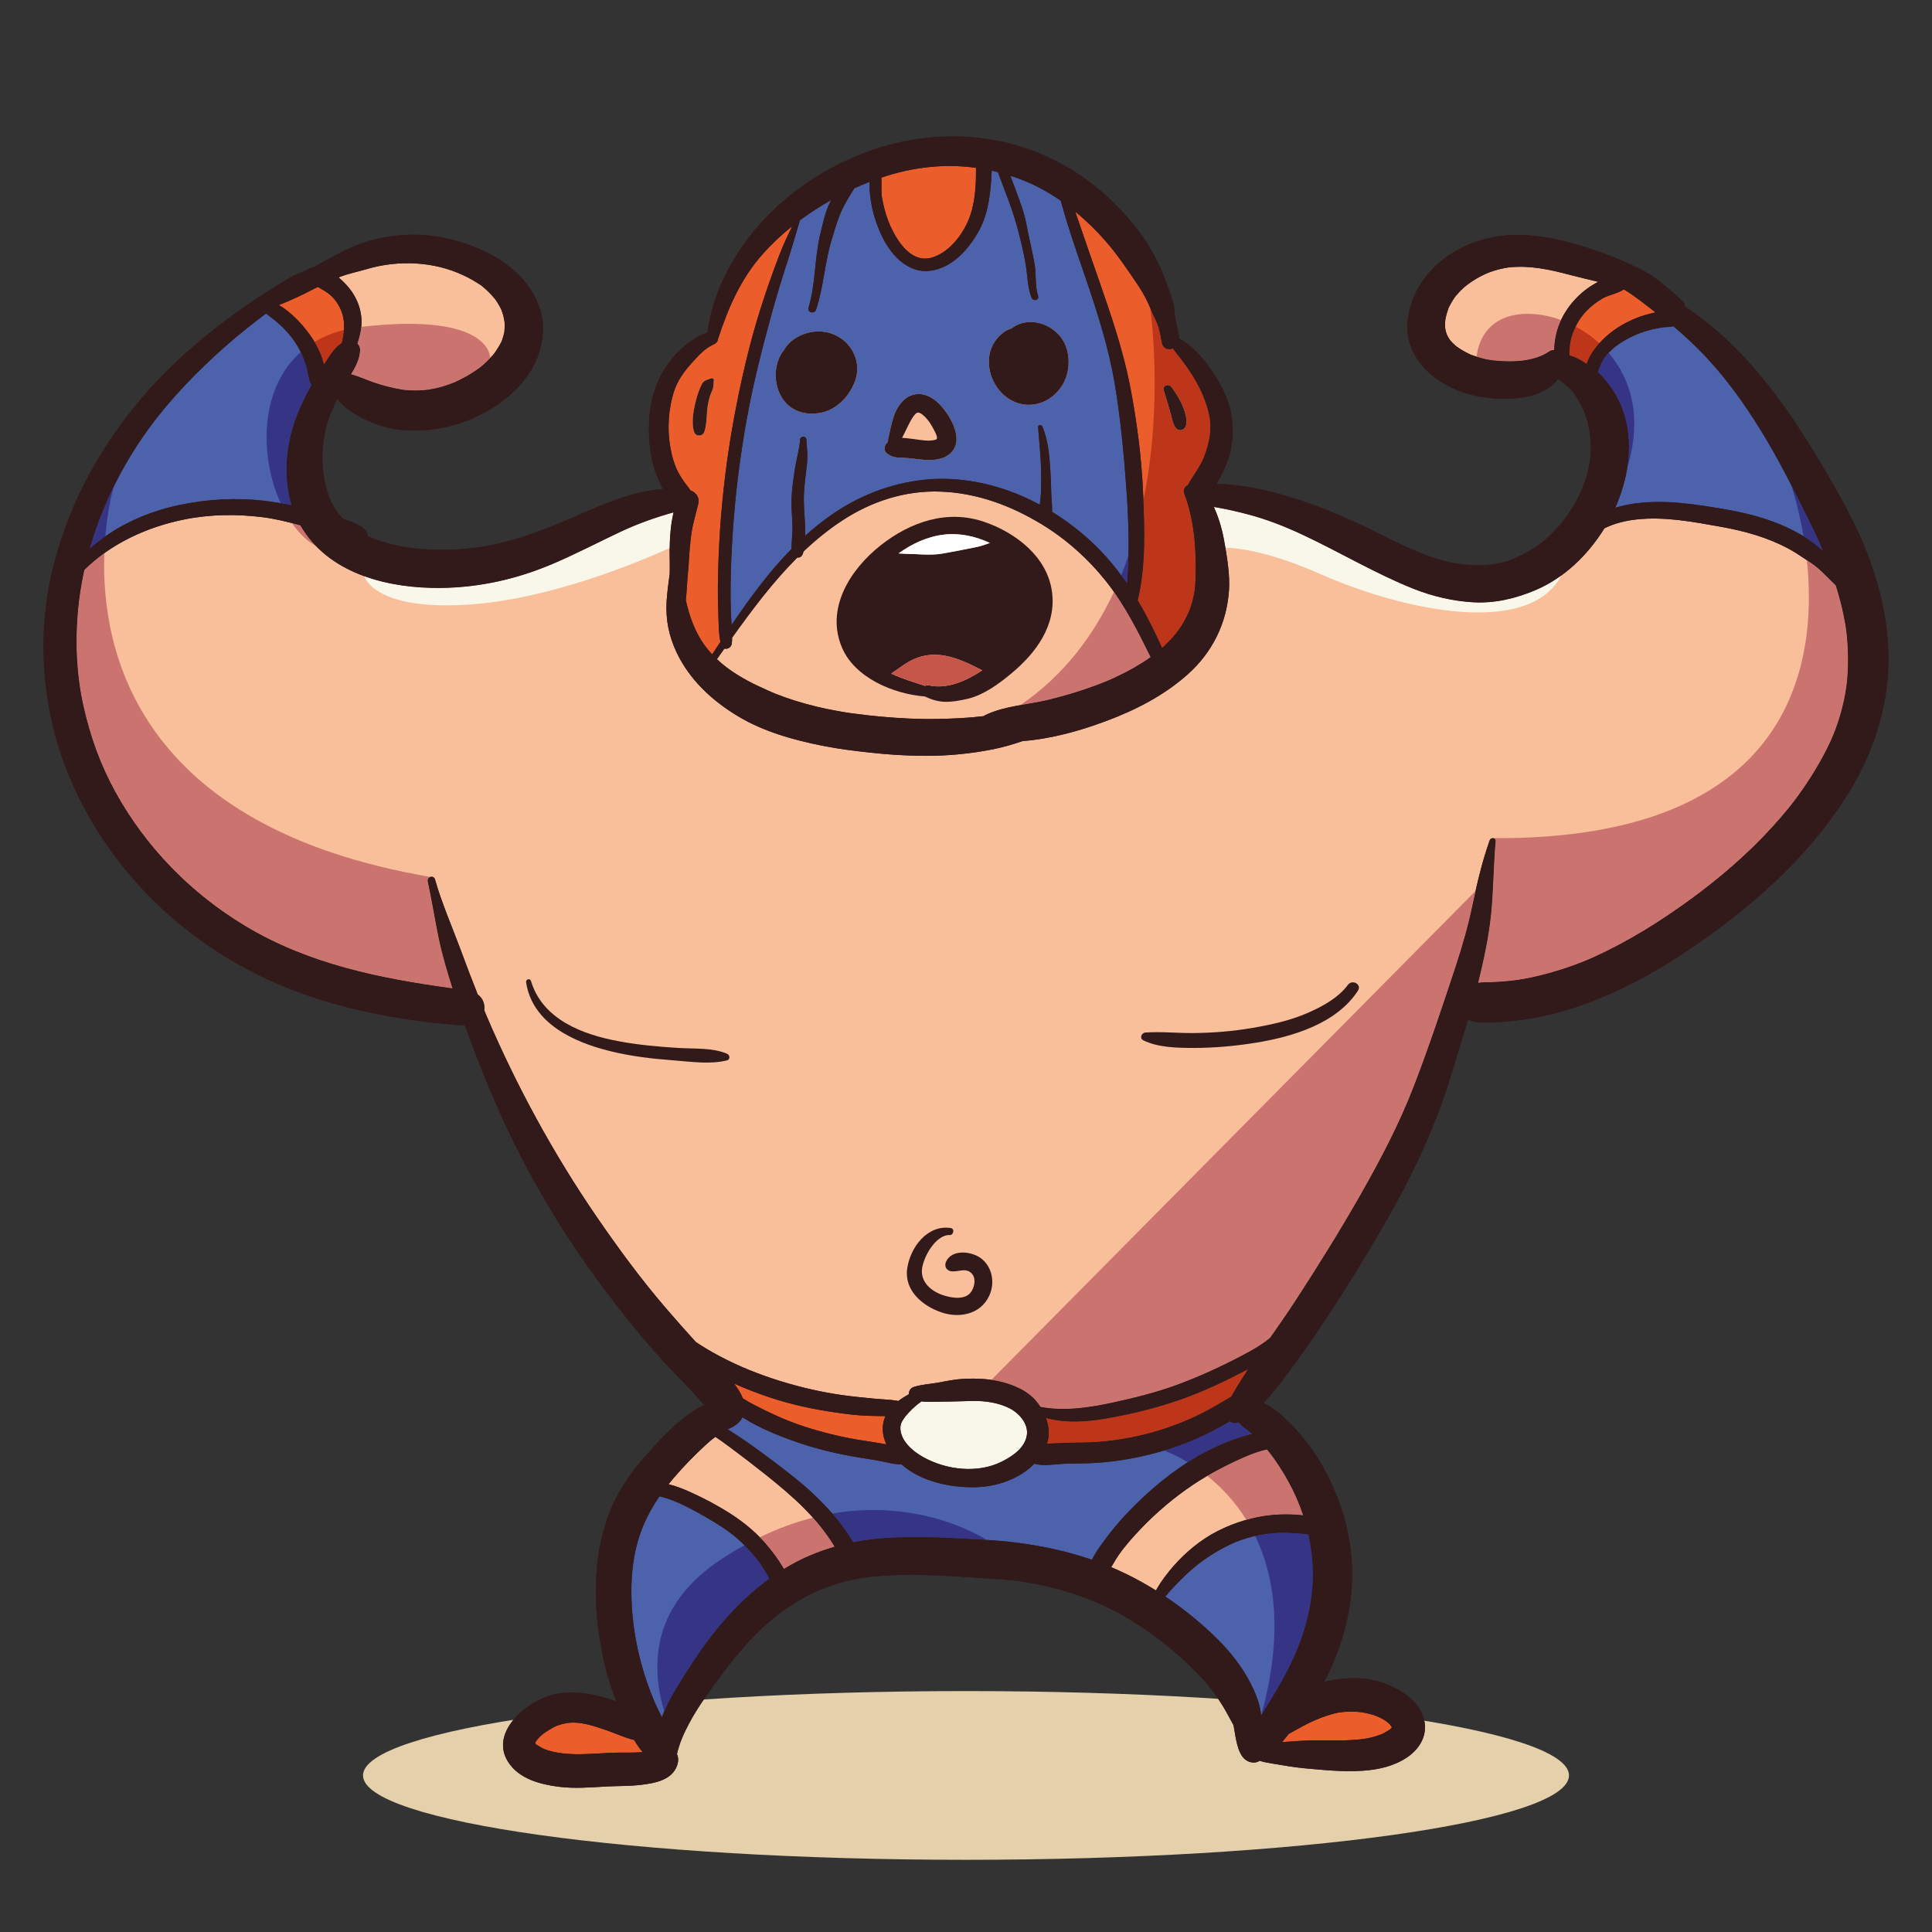 <?xml version="1.0" encoding="utf-8"?>
<!-- Generator: Adobe Illustrator 16.0.0, SVG Export Plug-In . SVG Version: 6.00 Build 0)  -->
<!DOCTYPE svg PUBLIC "-//W3C//DTD SVG 1.1//EN" "http://www.w3.org/Graphics/SVG/1.1/DTD/svg11.dtd">
<svg version="1.1" id="Layer_1" xmlns="http://www.w3.org/2000/svg" xmlns:xlink="http://www.w3.org/1999/xlink" x="0px" y="0px"
	 width="400px" height="400px" viewBox="0 0 400 400" enable-background="new 0 0 400 400" xml:space="preserve">
<rect x="0" y="0" width="400" height="400" fill="#333333" stroke="none"/>
<g>
	<path fill-rule="evenodd" clip-rule="evenodd" fill="#E4D0AA" d="M200.002,385.054c68.76,0,124.842-7.848,124.842-17.467
		c0-9.621-56.082-17.469-124.842-17.469c-68.758,0-124.841,7.848-124.841,17.469C75.162,377.206,131.245,385.054,200.002,385.054
		L200.002,385.054z"/>
	<path fill-rule="evenodd" clip-rule="evenodd" fill="#321A1B" d="M387.393,116.706c-2.613-7.506-6.685-14.522-10.73-21.331
		c-3.718-6.259-7.776-12.346-12.457-17.933c-3.74-4.474-7.933-8.569-12.604-12.064c-0.939-0.697-1.882-1.37-2.858-2.005
		c0.085-0.305,0.036-0.648-0.258-0.904c-2.751-2.458-5.452-5.061-8.787-6.724c-3.743-1.846-7.788-3.447-11.772-4.681
		c-7.567-2.335-15.537-3.68-23.127-0.735c-6.909,2.678-12.444,8.313-13.336,15.879c-0.882,7.457,4.974,12.847,11.476,15.048
		c5.392,1.834,15.732,2.469,19.633-2.787c0.708,0.538,1.43,1.063,2.103,1.65c1.101,0.966,1.834,2.212,2.641,3.68
		c1.309,2.396,2.004,5.708,2.052,8.496c0.122,6.185-2.896,12.602-7.126,17.174c-2.517,2.738-4.693,4.302-8.214,5.941
		c-3.483,1.613-7.126,1.833-10.903,1.466c-7.629-0.733-15.121-5.341-22.138-8.581c-5.451-2.518-11.024-4.706-16.845-6.234
		c-2.945-0.771-5.965-1.381-8.997-1.674c-1-0.098-2.151-0.195-3.312-0.195c0.807-1.284,1.479-2.641,2.041-4.034
		c1.382-3.448,1.65-7.078,0.979-10.708c-0.636-3.387-2.457-6.625-4.449-9.4c-1.54-2.114-3.729-4.682-6.247-5.941
		c0-0.048,0-0.098-0.012-0.146c-0.28-1.858-0.905-3.741-0.989-5.624c-0.087-2.005-1.139-4.144-1.773-6.038
		c-1.308-3.839-3.509-7.712-5.99-10.904c-4.411-5.708-9.938-10.512-16.342-13.862c-13.03-6.797-28.128-6.845-41.586-1.296
		c-7.933,3.264-15.121,8.337-20.73,14.827c-5.208,6.027-9.327,13.875-10.269,21.857c-0.159,0.012-0.318,0.037-0.44,0.086
		c-1.565,0.525-2.872,1.479-4.156,2.494c-2.604,2.077-4.657,4.987-5.892,8.042c-1.625,4.047-1.907,8.814-1.405,13.104
		c0.256,2.262,0.782,4.437,1.699,6.515c0.257,0.611,0.586,1.345,0.99,2.079c-6.173,0.428-12.126,3.056-17.773,5.512
		c-6.295,2.738-12.53,5.231-19.327,6.393c-0.306,0.049-0.598,0.098-0.904,0.134c-0.074,0.012-0.342,0.049-0.501,0.074
		c-0.501,0.061-1.003,0.122-1.516,0.171c-1.344,0.146-2.69,0.232-4.046,0.269c-2.617,0.098-5.232-0.012-7.836-0.306
		c-0.195-0.023-0.391-0.048-0.586-0.073c0.464,0.049-0.318-0.061-0.489-0.085c-0.599-0.085-1.198-0.208-1.797-0.331
		c-1.271-0.256-2.529-0.587-3.751-0.99c-0.563-0.184-1.113-0.379-1.651-0.599c-0.049-0.012-0.073-0.024-0.098-0.036
		c-0.012,0-0.012,0-0.012,0c-0.27-0.123-0.526-0.245-0.783-0.367c-0.049-0.025-0.098-0.049-0.146-0.073
		c0.061-0.306,0.012-0.612-0.184-0.88c-1.112-1.479-3.031-2.004-4.73-2.579c-0.012,0-0.024,0-0.024,0
		c-0.122-0.135-0.257-0.257-0.379-0.379c-0.183-0.208-0.366-0.417-0.538-0.625c-0.049-0.061-0.099-0.11-0.146-0.171
		c-0.025-0.036-0.049-0.073-0.085-0.122c-0.379-0.525-0.721-1.088-1.039-1.65c-0.146-0.257-0.269-0.514-0.403-0.77
		c-0.049-0.098-0.245-0.538-0.318-0.709c-0.195-0.551-0.378-1.1-0.538-1.663c-0.208-0.709-0.391-1.43-0.538-2.152
		c-0.024-0.122-0.146-0.879-0.159-0.928c-0.036-0.355-0.072-0.721-0.098-1.075c-0.366-4.072,0.171-8.313,1.785-12.103
		c0.367-0.843,0.758-1.674,1.173-2.505c2.066,2.542,5.354,4.229,8.336,5.293c3.937,1.394,8.19,1.491,12.274,0.868
		c6.673-1.015,13.617-4.597,17.919-9.853c2.445-2.995,3.851-6.429,4.046-10.305c0.196-3.729-1.271-7.224-3.544-10.097
		c-3.851-4.865-10.354-7.835-16.295-9.167c-6.93-1.552-14.717-0.746-21.073,2.444c-2.262,1.137-4.511,2.323-6.688,3.607
		c-0.232,0.023-0.465,0.072-0.709,0.133c-0.219,0.074-0.402,0.183-0.537,0.331c-1.295,0.538-2.628,1.063-3.826,1.772
		c-1.565,0.94-3.117,1.907-4.658,2.884c-2.934,1.883-5.793,3.875-8.581,5.978c-5.55,4.168-10.745,8.752-15.402,13.911
		c-9.449,10.475-16.526,22.943-19.998,36.646c-3.398,13.385-2.604,27.809,2.126,40.766c4.67,12.799,12.872,24.155,23.274,32.907
		c7.823,6.601,16.637,11.613,26.27,15.035c10.708,3.814,22.21,5.757,33.529,6.565c1.907,5.391,4.022,10.719,6.294,15.975
		c6.418,14.828,14.755,28.617,24.631,41.378c3.301,4.267,6.748,8.473,10.415,12.444c1.871,2.018,3.79,3.985,5.685,5.989
		c0.831,0.88,1.625,1.834,2.48,2.726c-1.32,0.612-2.53,1.442-3.691,2.312c-2.934,2.199-5.477,4.875-7.896,7.629
		c-2.348,2.662-4.572,5.426-6.247,8.567c-1.784,3.312-3.006,6.943-3.728,10.623c-1.479,7.529-0.966,15.267,0.55,22.748
		c0.659,3.276,1.613,6.44,2.824,9.534c-0.33-0.11-0.661-0.221-0.978-0.329c-3.704-1.285-7.566-1.921-11.454-1.225
		c-5.659,1.016-13.995,7.774-9.962,14.083c2.236,3.508,6.65,4.646,10.5,5.134c3.264,0.416,6.625,0.124,9.89-0.061
		c2.396-0.124,4.766-0.049,7.15-0.343c2.86-0.343,6.515-0.99,7.493-4.182c0.269-0.892,0.171-1.575-0.085-2.198
		c0.097-0.501,0.256-1.003,0.402-1.479c0.501-1.676,1.271-3.252,2.079-4.79c1.601-3.046,3.631-5.882,5.66-8.658
		c4.021-5.513,8.397-10.84,13.899-14.765c5.842-4.181,12.125-6.492,19.276-7.113c8.521-0.746,17.126,0.123,25.633,0.634
		c5.207,0.306,10.586,1.491,15.806,3.215c4.987,1.664,9.729,4.109,14.278,7.238c2.346,1.613,3.886,2.834,5.939,4.56
		c2.018,1.712,3.936,3.543,5.721,5.486c1.785,1.944,2.97,3.535,4.364,5.807c0.782,1.285,1.441,2.616,2.175,3.9
		c0.147,0.758,0.245,1.527,0.392,2.297c0.417,2.165,1.051,5.391,3.8,5.439c0.405,0,0.857-0.132,1.236-0.365
		c0.942,0.316,1.968,0.465,2.849,0.61c2.113,0.354,4.206,0.733,6.332,0.931c4.069,0.366,8.116,0.804,12.21,0.513
		c3.19-0.22,6.405-0.941,9.096-2.752c3.116-2.089,4.694-5.514,3.092-9.094c-1.38-3.131-4.656-5.06-7.712-6.234
		c-3.216-1.234-6.871-1.295-10.244-0.783c-0.794,0.112-1.564,0.295-2.31,0.515c0.366-0.709,0.733-1.417,1.074-2.15
		c3.215-6.809,4.963-14.155,4.706-21.712c-0.268-7.602-2.615-14.961-6.454-21.489c-1.832-3.104-4.058-5.951-6.61-8.47
		c-1.64-1.612-3.327-3.056-5.258-3.948c1.663-1.809,3.167-3.68,4.632-5.635c2.678-3.559,5.233-7.188,7.691-10.88
		c4.753-7.138,9.251-14.485,13.506-21.929c4.277-7.493,8.018-15.231,10.988-23.349c1.479-4.068,2.679-8.25,3.949-12.394
		c0.537-1.725,1.063-3.448,1.589-5.184c0.502,0.209,1.013,0.392,1.539,0.465c1.197,0.16,2.348,0.147,3.559,0.11
		c2.285-0.073,4.571-0.354,6.845-0.673c3.899-0.537,7.713-1.564,11.43-2.86c7.639-2.664,14.839-6.54,21.55-11.001
		c12.872-8.557,24.889-18.935,33.272-32.063c4.571-7.15,7.567-14.913,8.557-23.359C391.685,133.33,390.169,124.663,387.393,116.706
		L387.393,116.706z"/>
	<path fill-rule="evenodd" clip-rule="evenodd" fill="#F9BF9B" d="M279.066,203.91c-1.943,2.627-5.11,4.375-8.044,5.684
		c-3.702,1.662-7.748,2.542-11.734,3.228c-4.046,0.696-8.152,1.025-12.26,1.063c-3.289,0.023-6.638-0.343-9.914-0.109
		c-0.77,0.061-1.246,1.185-0.426,1.602c3.079,1.514,6.967,1.574,10.34,1.587c4.389,0,8.777-0.39,13.091-1.099
		c7.603-1.247,16.589-3.949,21.025-10.745C282.013,203.8,279.97,202.688,279.066,203.91L279.066,203.91z"/>
	<path fill-rule="evenodd" clip-rule="evenodd" fill="#F9BF9B" d="M150.498,218.15c-3.032-1.272-6.821-0.979-10.061-1.187
		c-4.12-0.244-8.263-0.623-12.322-1.381c-7.493-1.382-15.768-4.486-18.177-12.468c-0.207-0.673-1.112-0.38-1.014,0.281
		c1.308,8.495,9.853,12.37,17.334,14.216c4.351,1.088,8.824,1.603,13.287,1.933c3.521,0.268,7.494,0.866,10.953,0
		C151.267,219.348,151.108,218.395,150.498,218.15L150.498,218.15z"/>
	<path fill-rule="evenodd" clip-rule="evenodd" fill="#F9BF9B" d="M202.985,260.432c-1.969-1.393-5.927-1.82-7.115,0.782
		c-0.439,0.966,0.086,1.908,1.149,2.005c1.346,0.135,2.788-0.732,3.987,0.271c1.111,0.952,0.842,2.663,0.183,3.788
		c-1.199,2.042-4.266,1.455-6.101,0.819c-2.334-0.819-4.449-2.64-4.204-5.269c0.232-2.519,2.834-7.224,5.756-7.126
		c0.82,0.023,1.039-1.334,0.196-1.455c-4.865-0.734-8.423,4.059-9.021,8.472c-0.599,4.497,3.215,7.688,7.127,9.007
		c4.083,1.382,8.728,0.149,10.17-4.228C205.944,264.968,205.199,261.997,202.985,260.432L202.985,260.432z"/>
	<path fill-rule="evenodd" clip-rule="evenodd" fill="#4C62AB" d="M209.966,319.326L209.966,319.326
		c-4.131-0.502-8.336-0.636-12.493-0.856c-4.315-0.244-8.629-0.341-12.945-0.109c-2.689,0.136-5.318,0.441-7.885,0.941
		c-0.501-0.844-1.039-1.663-1.601-2.457c-1.785-2.556-3.887-4.877-6.124-7.042c-2.812-2.712-5.929-5.097-9.045-7.444
		c-2.959-2.236-5.966-4.412-9.107-6.38c-0.025-0.012-0.062-0.036-0.098-0.061c0.832-0.391,1.552-0.673,2.456-1.603
		c0.257-0.268,0.453-0.574,0.576-0.893c0.084,0.063,0.171,0.11,0.268,0.171c3.326,2.078,7.065,3.596,10.757,4.891
		c3.717,1.308,7.554,2.263,11.43,2.982c2.041,0.379,4.107,0.637,6.148,1.026c1.272,0.244,2.885,0.733,4.339,0.674
		c4.047,3.605,10.146,4.864,15.367,4.742c4.327-0.098,9.068-1.698,12.15-4.865c1.81,0.552,4.082,0.123,5.854,0.024
		c2.457-0.11,4.901-0.049,7.359-0.221c4.607-0.341,9.193-1.197,13.63-2.529c4.426-1.321,8.703-3.179,12.688-5.488
		c0.318-0.185,0.624-0.367,0.93-0.562c0.463,0.377,1.125,0.499,1.797,0.194c0.673,0.843,1.551,1.406,2.409,2.055
		c0.134,0.097,0.293,0.23,0.438,0.353c-0.561,0.135-1.124,0.293-1.675,0.451c-4.254,1.285-8.348,3.242-12.063,5.676
		c-4.399,2.882-8.423,6.367-12.053,10.182c-1.81,1.893-3.497,3.898-5.013,6.024c-0.794,1.102-1.748,2.37-2.372,3.74
		C220.883,321.136,215.479,319.999,209.966,319.326L209.966,319.326z M351.871,72.528L351.871,72.528
		c4.902,4.926,8.973,10.586,12.628,16.478c3.802,6.136,6.98,12.578,10.182,19.02c1.026,2.054,1.933,4.034,2.774,6.063
		c-1.527-1.357-3.117-2.555-4.963-3.594c-4.668-2.652-9.924-4.119-15.192-5.024c-6.271-1.075-12.627-2.103-18.983-1.198
		c-1.272,0.184-2.604,0.453-3.9,0.856c2.579-5.794,3.74-12.603,2.028-18.776c-0.904-3.276-2.628-6.209-4.95-8.679
		c-0.219-0.22-0.441-0.428-0.673-0.635c0.392-1.223,0.845-2.384,1.761-3.496c1.467-1.748,3.423-2.982,5.463-3.948
		c1.909-0.904,4.012-1.479,6.076-1.809c0.722-0.11,1.589-0.024,2.31-0.257C348.327,69.105,350.135,70.78,351.871,72.528
		L351.871,72.528z M46.448,71.893L46.448,71.893c2.775-2.457,5.66-4.767,8.63-6.979c0.783,0.611,1.588,1.186,2.347,1.833
		c1.394,1.187,2.641,2.568,3.667,4.096c1.015,1.504,1.748,3.166,2.31,4.901c0.391,1.21,0.415,2.848,1.088,3.985
		c-0.11,0.208-0.232,0.416-0.342,0.625c-1.919,3.496-3.509,7.211-4.266,11.135c-0.831,4.353-0.795,8.923,0.501,13.116
		c-1.883-0.379-3.776-0.684-5.684-0.917c-5.782-0.696-11.698-0.342-17.394,0.832c-7.017,1.455-13.58,4.474-18.739,9.094
		c2.53-8.837,6.736-17.31,12.114-24.729C35.214,82.637,40.691,77.014,46.448,71.893L46.448,71.893z M219.624,41.553L219.624,41.553
		c0.061,0.208,0.108,0.416,0.17,0.624c0.514,1.845,1.063,3.679,1.649,5.513c1.101,3.496,2.348,6.955,3.521,10.439
		c2.371,6.968,4.597,14.033,5.832,21.293c1.22,7.298,1.905,14.681,2.433,22.064c0.451,6.405,0.659,12.909,0.108,19.327
		c-1.295-1.896-2.7-3.717-4.24-5.441c-3.216-3.617-7.09-6.832-11.295-9.411c0.085-1.32-0.147-2.653-0.16-3.986
		c-0.023-1.601-0.085-3.202-0.195-4.803c-0.183-2.983-0.464-6.063-1.637-8.851c-0.184-0.415-0.917-0.427-0.881,0.123
		c0.22,2.909,0.538,5.806,0.622,8.728c0.038,1.454,0.024,2.896-0.012,4.339c-0.011,1.002-0.158,1.992-0.256,2.995
		c-1.32-0.71-2.666-1.369-4.021-1.943c-6.637-2.813-14.155-4.121-21.319-3.057c-7.016,1.026-13.348,3.753-19.043,7.982
		c-1.455,1.076-2.836,2.225-4.169,3.423c0-0.465-0.012-0.916-0.024-1.357c-0.049-1.919-0.245-3.814-0.282-5.733
		c-0.049-2.005,0.208-4.009,0.44-6.001c0.123-1.04,0.281-2.078,0.293-3.13c0.025-1.222-0.159-2.408-0.195-3.63
		c-0.037-0.843-1.271-0.843-1.32,0c-0.11,1.967-0.746,3.96-1.052,5.928c-0.293,1.968-0.599,3.948-0.697,5.94
		c-0.085,1.882,0.098,3.777,0.171,5.648c0.074,1.699-0.196,3.398-0.184,5.072c-4.681,4.767-8.654,10.183-12.408,15.745
		c-0.048-0.708-0.11-1.418-0.134-2.126c-0.086-1.943-0.11-3.899-0.086-5.855c0.038-3.851,0.22-7.688,0.477-11.526
		c0.514-7.702,1.492-15.366,2.849-22.97c1.357-7.529,3.24-14.925,5.281-22.295c1.016-3.68,2.139-7.322,3.326-10.94
		c0.866-2.677,1.613-5.391,2.432-8.08c2.053-1.529,4.218-2.91,6.466-4.181c-0.048,0.097-0.097,0.182-0.133,0.269
		c-1.113,2.139-1.577,4.572-2.14,6.894c-1.209,4.975-0.917,10.219-2.408,15.108c-0.317,1.002,1.223,1.406,1.553,0.428
		c1.577-4.694,1.76-9.682,3.202-14.388c0.746-2.384,1.357-4.779,2.518-7.004c0.466-0.916,0.978-1.784,1.516-2.652
		c0.22-0.354,0.464-0.709,0.685-1.089c1.051-0.476,2.115-0.928,3.203-1.356c-0.135,1.198,0.037,2.506,0.171,3.544
		c0.317,2.507,1.063,4.877,2.09,7.176c1.809,4.083,5.392,8.349,10.33,7.702c4.535-0.6,8.02-4.597,10.073-8.398
		c1.308-2.42,1.883-5.073,2.225-7.787c0.182-1.503,0.294-3.019,0.354-4.534c0.428,0.098,0.855,0.195,1.282,0.305
		c0.049,0.11,0.087,0.208,0.123,0.318c0.44,1.259,0.929,2.493,1.404,3.74c0.955,2.482,1.86,4.976,2.531,7.555
		c0.649,2.457,1.26,4.914,1.687,7.432c0.404,2.298,0.355,4.779,1.235,6.968c0.33,0.806,1.612,0.514,1.332-0.367
		c-0.672-2.139-0.342-4.414-0.721-6.613c-0.452-2.665-1.149-5.281-1.639-7.946c-0.464-2.628-1.431-5.123-2.357-7.603
		c-0.355-0.918-0.697-1.822-1.028-2.738c0.979,0.305,1.944,0.66,2.91,1.05C214.721,38.497,217.251,39.903,219.624,41.553
		L219.624,41.553z M252.027,339.324L252.027,339.324c-3.253-3.215-6.894-6.186-10.77-8.777c1.443-1.724,3.021-3.349,4.609-4.828
		c2.555-2.36,5.537-4.374,8.678-5.88c3.144-1.513,6.639-2.322,10.121-2.493c1.846-0.084,3.682,0.086,5.514,0.244
		c0.232,0.024,0.476,0.061,0.709,0.097c0.563,2.546,0.881,5.125,0.93,7.653c0.109,5.991-1.406,12.101-3.886,17.641
		c-1.481,3.3-3.278,6.44-5.186,9.509c-0.561,0.892-1.11,1.797-1.637,2.702c-0.039-0.344-0.085-0.697-0.147-1.064
		c-0.354-1.968-1.162-3.897-2.065-5.66C257.161,345.083,254.716,341.99,252.027,339.324L252.027,339.324z M150.778,334.546
		L150.778,334.546c-4.009,4.386-7.334,9.411-10.438,14.46c-1.259,2.04-2.421,4.266-3.301,6.538
		c-0.562-1.136-1.137-2.249-1.601-3.361c-1.43-3.422-2.567-6.941-3.361-10.56c-1.357-6.162-1.846-13.177-0.771-19.24
		c0.855-4.878,2.641-8.825,5.231-12.58c1.932,0.43,3.753,1.198,5.575,2.115c2.603,1.31,5.194,2.801,7.627,4.401
		c2.531,1.664,4.743,3.753,6.661,6.087c0.905,1.112,1.7,2.322,2.421,3.557c0.171,0.28,0.33,0.577,0.476,0.868
		C156.193,329.094,153.333,331.733,150.778,334.546L150.778,334.546z"/>
	<path fill-rule="evenodd" clip-rule="evenodd" fill="#353485" d="M204.258,318.824c-2.263-0.134-4.523-0.233-6.785-0.354
		c-4.315-0.244-8.629-0.341-12.945-0.109c-2.689,0.136-5.318,0.441-7.885,0.941c-0.501-0.844-1.039-1.663-1.601-2.457
		c-0.843-1.21-1.761-2.359-2.726-3.483C191.288,310.109,204.258,318.824,204.258,318.824L204.258,318.824z M241.002,300.318
		c4.426-1.321,8.703-3.179,12.688-5.488c0.318-0.185,0.624-0.367,0.93-0.562c0.463,0.377,1.125,0.499,1.797,0.194
		c0.673,0.843,1.551,1.406,2.409,2.055c0.134,0.097,0.293,0.23,0.438,0.353c-0.561,0.135-1.124,0.293-1.675,0.451
		c-4.106,1.249-8.056,3.104-11.673,5.416C243.056,301.016,241.002,300.318,241.002,300.318L241.002,300.318z M204.258,318.824
		L204.258,318.824 M154.139,319.914c-1.613,0.89-3.226,1.87-4.877,2.958c-13.788,9.143-14.802,21.097-11.735,31.487
		c0.794-1.858,1.773-3.668,2.812-5.354c3.104-5.049,6.429-10.074,10.438-14.46l0,0c2.556-2.813,5.415-5.452,8.52-7.715
		c-0.146-0.291-0.305-0.588-0.476-0.868c-0.721-1.234-1.516-2.444-2.421-3.557C155.68,321.539,154.935,320.708,154.139,319.914
		L154.139,319.914z M62.266,72.883c-8.629,7.64-8.52,21.697-4.156,31.293c0.757,0.134,1.516,0.281,2.273,0.427
		c-1.296-4.193-1.332-8.764-0.501-13.116c0.757-3.924,2.347-7.639,4.266-11.135c0.11-0.208,0.232-0.416,0.342-0.625
		c-0.673-1.137-0.697-2.774-1.088-3.985C63.085,74.753,62.706,73.8,62.266,72.883L62.266,72.883z M233.631,115.067
		c-0.465,1.357-0.966,2.702-1.503,4.046c0.415,0.563,0.818,1.125,1.209,1.7C233.496,118.906,233.595,116.986,233.631,115.067
		L233.631,115.067z M333.034,73.042c4.609,5.354,7.065,13.336,3.876,23.799h-0.013c0.562-3.508,0.489-7.089-0.453-10.488
		c-0.904-3.276-2.628-6.209-4.95-8.679c-0.219-0.22-0.441-0.428-0.673-0.635c0.392-1.223,0.845-2.384,1.761-3.496
		C332.729,73.372,332.889,73.2,333.034,73.042L333.034,73.042z M370.758,100.227c0,0,1.54,4.292,2.652,10.806
		c1.465,0.904,2.773,1.919,4.045,3.056c-0.842-2.029-1.748-4.009-2.774-6.063C373.386,105.423,372.089,102.807,370.758,100.227
		L370.758,100.227z M259.875,317.993c4.058,8.385,5.903,20.365,1.235,37.198c0.526-0.905,1.076-1.811,1.637-2.702
		c1.907-3.068,3.704-6.209,5.186-9.509c2.479-5.54,3.995-11.649,3.886-17.641c-0.049-2.528-0.366-5.107-0.93-7.653
		c-0.233-0.036-0.477-0.072-0.709-0.097c-1.832-0.158-3.668-0.328-5.514-0.244C263.065,317.42,261.453,317.639,259.875,317.993
		L259.875,317.993z M23.553,100.717c0,0.012-1.21,4.033-1.748,10.328c-1.125,0.795-2.213,1.65-3.24,2.568
		C19.837,109.199,21.512,104.873,23.553,100.717L23.553,100.717z"/>
	<path fill-rule="evenodd" clip-rule="evenodd" fill="#F9BF9B" d="M162.306,324.826L162.306,324.826
		c-0.061-0.098-0.123-0.194-0.184-0.293c-0.868-1.503-1.907-2.898-3.007-4.24c-2.164-2.679-4.84-4.928-7.726-6.798
		c-2.677-1.724-5.623-3.299-8.532-4.598c-1.394-0.622-2.897-1.231-4.449-1.599c0.342-0.43,0.685-0.845,1.039-1.26
		c2.09-2.47,4.339-4.743,6.711-6.932c0.721-0.671,1.295-1.147,1.956-1.625c0.954,0.636,1.883,1.309,2.8,1.991
		c2.615,1.933,5.194,3.913,7.737,5.941c2.703,2.163,5.367,4.388,7.812,6.832c1.992,1.994,3.802,4.145,5.378,6.468
		c0.343,0.502,0.648,1.002,0.953,1.518c-2.639,0.758-5.231,1.758-7.761,3.055C164.103,323.764,163.199,324.276,162.306,324.826
		L162.306,324.826z M75.994,55.696L75.994,55.696c6.588-1.932,13.874-1.54,19.863,1.259c1.344,0.623,2.64,1.369,3.863,2.2
		c0.159,0.111,0.929,0.807,1.295,1.148c0.269,0.258,0.513,0.515,0.758,0.783c0.085,0.073,0.708,0.831,0.672,0.758
		c0.403,0.537,0.746,1.1,1.063,1.687c0.024,0.036,0.281,0.586,0.318,0.635c0.085,0.244,0.171,0.502,0.256,0.746
		c0.111,0.342,0.185,0.697,0.257,1.039c0.012,0.061,0.098,0.6,0.123,0.697c0.024,0.282,0.036,0.55,0.036,0.831
		c0,0.135-0.073,1.149-0.049,1.088c-0.11,0.636-0.293,1.259-0.501,1.871c-0.012,0.061-0.037,0.098-0.048,0.146
		c-0.025,0.049-0.061,0.123-0.11,0.22c-0.159,0.33-0.342,0.648-0.525,0.954c-0.184,0.318-0.392,0.624-0.587,0.929
		c-0.037,0.062-0.392,0.539-0.428,0.6c-0.488,0.587-1.014,1.149-1.577,1.675c-0.269,0.269-0.55,0.513-0.843,0.758
		c-0.037,0.035-0.416,0.341-0.55,0.439c-0.55,0.404-1.112,0.783-1.688,1.149c-0.647,0.404-1.307,0.771-1.979,1.112
		c-0.33,0.184-0.66,0.343-1.002,0.502c-0.208,0.097-0.403,0.182-0.611,0.28c-0.024,0.013-0.049,0.013-0.06,0.025
		c-0.807,0.317-1.626,0.599-2.458,0.843c-0.465,0.135-0.941,0.245-1.406,0.343c-0.17,0.036-1.417,0.269-1.283,0.256
		c-1.014,0.135-2.054,0.184-3.081,0.171c-0.439,0-0.879-0.025-1.32-0.049c-0.281-0.024-0.563-0.049-0.843-0.073
		c-0.061-0.012-0.135-0.024-0.22-0.037c-2.029-0.329-4.021-0.832-5.953-1.503c-1.564-0.538-3.105-1.271-4.706-1.688
		c0.917-1.515,1.735-3.018,1.87-4.877c0.037-0.611-0.184-1.112-0.55-1.479c0.379-1.137,0.684-2.31,0.807-3.459
		c0.306-2.909-0.709-5.818-2.531-8.055c-0.587-0.721-1.333-1.492-2.176-2.176c0.111-0.049,0.221-0.098,0.332-0.134
		C72.24,56.613,74.135,56.247,75.994,55.696L75.994,55.696z M216.945,144.918L216.945,144.918c-4.192,1.001-8.886,1.221-12.822,3.08
		c-0.159,0.073-0.306,0.171-0.439,0.269c-3.154,0.391-6.455,0.525-9.671,0.586c-3.849,0.074-7.713-0.133-11.563-0.476
		c-1.748-0.16-3.496-0.354-5.23-0.587c-0.368-0.049-0.722-0.098-1.077-0.134c0.929,0.123-0.184-0.037-0.318-0.049
		c-0.782-0.11-1.577-0.245-2.359-0.391c-2.958-0.514-5.867-1.222-8.728-2.103c-1.406-0.44-2.787-0.93-4.156-1.467
		c-0.025-0.012-0.501-0.208-0.636-0.269c-0.269-0.11-0.538-0.232-0.807-0.354c-0.783-0.354-1.553-0.697-2.322-1.063
		c-1.309-0.611-2.568-1.296-3.802-2.042c-1.345-0.818-2.372-1.552-3.313-2.323c-0.44-0.366-0.867-0.745-1.271-1.125
		c0.515-0.721,1.028-1.454,1.552-2.188c0.625,0.184,1.456-0.257,1.529-1.076c0.049-0.391,0.061-0.782,0.061-1.173
		c4.144-5.795,8.483-11.588,13.508-16.601c0.416,0.049,0.831-0.109,1.051-0.599c0.098-0.22,0.171-0.44,0.244-0.672
		c2.482-2.347,5.123-4.51,7.983-6.381c6.063-3.986,13.03-6.258,20.315-6.001c7.481,0.257,14.461,2.823,20.83,6.662
		c5.158,3.104,9.73,7.199,13.482,11.893c3.778,4.755,6.552,10.269,9.241,15.708c-1.087,0.783-2.224,1.491-3.373,2.152
		c-1.296,0.746-2.616,1.418-3.962,2.042c-1.601,0.757-2.041,0.917-3.861,1.613C223.742,143.084,220.355,144.086,216.945,144.918
		L216.945,144.918z M309.517,74.655L309.517,74.655c-0.231-0.024-0.452-0.049-0.686-0.073c0.185,0.013-0.587-0.097-0.673-0.109
		c-0.83-0.147-1.637-0.367-2.432-0.612c-0.355-0.11-0.684-0.232-1.026-0.354c-0.071-0.025-0.122-0.049-0.171-0.062
		c-0.05-0.024-0.111-0.048-0.196-0.085c-0.637-0.294-1.246-0.637-1.846-1.003c-0.294-0.183-0.573-0.367-0.855-0.562
		c-0.036-0.025-0.049-0.037-0.072-0.048c-0.05-0.038-0.098-0.086-0.185-0.159c-0.257-0.221-0.49-0.453-0.733-0.697
		c-0.135-0.147-0.28-0.306-0.415-0.452c0-0.012,0-0.012,0-0.012c-0.195-0.27-0.355-0.551-0.514-0.832
		c-0.036-0.074-0.16-0.342-0.221-0.501c-0.085-0.232-0.146-0.477-0.206-0.721c-0.026-0.073-0.062-0.392-0.088-0.563
		c-0.022-0.281-0.022-0.562-0.012-0.843c0-0.036,0.062-0.771,0.05-0.758c0.135-0.794,0.367-1.577,0.635-2.347
		c0.024-0.049,0.036-0.097,0.049-0.134c0.038-0.049,0.087-0.16,0.172-0.331c0.158-0.329,0.353-0.647,0.537-0.977
		c0.183-0.318,0.403-0.625,0.609-0.93c0.039-0.049,0.076-0.098,0.101-0.147c0.048-0.036,0.108-0.122,0.244-0.269
		c1.149-1.356,1.992-2.017,3.251-2.86c1.211-0.807,2.578-1.479,3.594-1.858c0.71-0.27,1.431-0.477,2.176-0.661
		c0.354-0.086,0.722-0.159,1.088-0.231c0.197-0.025,0.379-0.062,0.574-0.087c-0.049,0.013,0.075,0,0.354-0.036
		c4.083-0.416,8.142,0.44,12.066,1.479c2.052,0.538,4.131,1.027,6.195,1.527c-0.28,0.171-0.549,0.318-0.794,0.453
		c-1.968,1.125-3.691,2.689-5.071,4.474c-1.346,1.761-2.349,3.802-2.85,5.965c-0.208,0.954-0.379,2.09-0.392,3.227
		c-0.366-0.012-0.757,0.11-1.136,0.367c-1.969,1.357-4.791,1.883-7.077,1.956C312.217,74.839,310.861,74.778,309.517,74.655
		L309.517,74.655z M382.284,142.131L382.284,142.131c-0.563,3.997-1.821,8.142-3.275,11.306c-1.566,3.387-3.473,6.613-5.587,9.693
		c-2.04,2.983-4.07,5.453-6.688,8.313c-5.035,5.501-10.925,10.524-16.574,14.645c-6.257,4.583-12.858,8.715-19.923,11.955
		c-3.766,1.723-8.398,3.276-12.849,4.254c-2.48,0.537-4.008,0.745-6.43,0.928c-1.124,0.099-2.249,0.122-3.386,0.148
		c-0.539,0-1.038,0.048-1.539,0.108c1.148-4.707,2.188-9.424,2.676-14.253c0.501-5.024,0.489-10.084,0.942-15.096
		c0.073-0.733-1.005-0.794-1.224-0.159c-1.527,4.303-2.555,8.642-3.495,13.116c-0.918,4.425-2.127,8.704-3.546,12.993
		c-2.762,8.35-5.538,16.723-8.716,24.937c-3.006,7.786-6.931,15.218-11.05,22.456c-4.241,7.431-8.787,14.729-13.458,21.904
		c-1.673,2.556-3.409,5.061-5.171,7.566c-0.085,0.074-0.172,0.148-0.257,0.219c-1.724,1.396-3.704,2.495-5.659,3.521
		c-4.315,2.263-8.789,4.327-13.373,6.015c-4.376,1.613-8.983,2.737-13.556,3.728c-4.658,1.004-9.768,1.749-14.521,0.882
		c-0.063-0.015-0.135-0.015-0.195-0.015c-0.234-0.366-0.49-0.733-0.758-1.062c-1.884-2.36-5.012-3.631-7.873-4.268
		c-2.408-0.525-4.877-0.609-7.334-0.487c-1.737,0.084-3.483,0.452-5.182,0.77c-1.701,0.317-3.485,0.378-5.121,0.916
		c-0.698,0.245-1.027,0.881-0.966,1.479c-0.771,0.427-1.517,0.893-2.201,1.419c-1.638-0.319-3.374-0.319-5.012-0.49
		c-2.139-0.208-4.29-0.415-6.429-0.708c-4.461-0.624-8.862-1.64-13.166-2.983c-4.29-1.332-8.447-3.006-12.419-5.109
		c-1.675-0.892-3.313-1.858-4.89-2.908c-2.163-2.373-4.278-4.768-6.369-7.2c-5.097-5.954-9.705-12.225-14.143-18.69
		c-8.972-13.067-16.661-27.187-22.882-41.77c-0.148-0.342-0.282-0.696-0.429-1.039c0.025-0.158,0.038-0.317,0.038-0.477
		c0-1.234-0.551-2.175-1.382-2.787c-1.247-3.116-2.433-6.258-3.594-9.4c-1.785-4.791-3.851-9.498-5.257-14.424
		c-0.269-0.965-1.698-0.562-1.491,0.416c0.843,3.912,1.467,7.86,2.273,11.771c0.733,3.496,1.772,6.956,2.848,10.366
		c-15.011-2.041-29.8-5.012-42.979-12.957c-11.172-6.723-20.487-16.222-26.819-27.699c-3.104-5.66-5.171-11.332-6.625-17.859
		c-1.394-6.259-1.736-12.762-1.148-19.461c0.256-2.896,0.708-5.782,1.332-8.641c5.524-5.501,13.079-8.936,20.683-10.464
		c5.317-1.076,10.83-1.149,16.208-0.477c2.653,0.33,5.268,0.979,7.848,1.699c0.184,0.331,0.379,0.648,0.587,0.965
		c6.075,9.34,18.054,12.114,28.519,11.992c8.043-0.097,15.768-1.845,23.139-4.986c4.78-2.042,9.388-4.45,14.082-6.662
		c3.508-1.651,7.188-2.959,10.928-3.997c-0.794,3.324-0.869,6.93-0.783,10.219c0.025,0.831,0,1.674-0.011,2.518
		c-0.257,1.883-0.514,3.753-0.635,5.646c-0.22,3.827,0.452,7.201,2.078,10.636c2.689,5.646,7.322,9.938,12.627,13.141
		c5.304,3.215,11.625,4.987,17.675,6.173c3.753,0.734,6.333,1.015,9.84,1.406c3.79,0.428,7.604,0.648,11.429,0.661
		c4.705,0.012,9.375-0.453,13.997-1.37c2.053-0.415,4.071-1.002,6.051-1.686c2.273-0.147,4.511-0.538,6.747-1.003
		c3.619-0.77,7.15-1.87,10.61-3.166c6.136-2.298,12.017-5.317,16.917-9.718c5.036-4.522,8.008-10.548,8.459-17.296
		c0.208-3.117-0.341-6.417-0.843-9.473c-0.44-2.677-1.137-5.343-2.285-7.811c0.243,0.036,0.488,0.084,0.721,0.121
		c2.09,0.366,4.193,0.855,6.248,1.393c3.935,1.028,7.723,2.519,11.403,4.242c7.713,3.606,15.095,8.056,23.017,11.209
		c3.936,1.553,8.081,2.531,12.31,2.774c4.499,0.258,8.849-0.794,12.958-2.542c5.903-2.518,10.817-7.297,14.191-12.773
		c2.042-1.027,4.325-1.577,6.589-1.834c5.842-0.66,11.819,0.49,17.553,1.516c4.828,0.868,9.621,2.176,13.946,4.511
		c1.003,0.538,1.957,1.136,2.898,1.772c1.026,0.697,2.175,1.381,3.117,2.188c0.928,0.782,1.783,1.65,2.652,2.518
		c0.366,0.366,0.758,0.77,1.162,1.149c0.354,1.137,0.684,2.298,0.99,3.447c0.463,1.784,0.964,4.303,1.148,5.684
		c0.256,1.967,0.377,3.935,0.389,5.917C382.639,138.146,382.504,140.615,382.284,142.131L382.284,142.131z M269.801,313.716
		L269.801,313.716c-1.564-0.172-3.165-0.221-4.719-0.172c-4.057,0.134-7.981,1.16-11.673,2.812
		c-3.618,1.615-6.773,3.999-9.498,6.845c-1.368,1.443-2.615,2.995-3.717,4.646c-0.305,0.476-0.598,0.954-0.867,1.441
		c-2.004-1.247-4.059-2.395-6.148-3.409c-1.039-0.502-2.078-0.979-3.117-1.42c0.488-0.781,0.93-1.601,1.442-2.347
		c1.357-2.004,2.995-3.813,4.656-5.563c3.265-3.422,6.896-6.502,10.819-9.13c3.399-2.273,7.028-4.157,10.77-5.793
		c1.454-0.638,2.994-1.185,4.56-1.541c1.712,2.066,3.179,4.363,4.474,6.711C268.003,309.009,269.007,311.331,269.801,313.716
		L269.801,313.716z"/>
	<path fill-rule="evenodd" clip-rule="evenodd" fill="#F9F6EA" d="M75.431,119.296L75.431,119.296c0,0,1.871,7.419,22.565,5.807
		c16.074-1.26,33.615-8.459,40.644-11.626c0.036-2.457,0.244-4.999,0.807-7.394c-3.741,1.038-7.42,2.346-10.928,3.997
		c-4.693,2.212-9.302,4.62-14.082,6.662c-7.371,3.141-15.096,4.89-23.139,4.986C86.078,121.79,80.479,121.13,75.431,119.296
		L75.431,119.296z M253.701,113.393c3.388,0.097,9.743,1.076,19.914,5.562c16.502,7.273,42.845,13.153,49.641,0.196l0,0
		c-1.652,1.198-3.41,2.212-5.28,3.006c-4.109,1.749-8.459,2.8-12.958,2.542c-4.229-0.244-8.374-1.222-12.31-2.774
		c-7.922-3.153-15.304-7.603-23.017-11.209c-3.681-1.723-7.469-3.214-11.403-4.242c-2.055-0.538-4.158-1.027-6.248-1.393
		c-0.232-0.037-0.478-0.085-0.721-0.121c1.148,2.468,1.845,5.133,2.285,7.811L253.701,113.393z"/>
	<path fill-rule="evenodd" clip-rule="evenodd" fill="#CB736F" d="M162.306,324.826L162.306,324.826
		c-0.061-0.098-0.123-0.194-0.184-0.293c-0.868-1.503-1.907-2.898-3.007-4.24c-0.563-0.71-1.173-1.382-1.809-2.028
		c3.813-1.847,7.505-3.168,11.014-4.048c1.271,1.418,2.444,2.921,3.52,4.498c0.343,0.502,0.648,1.002,0.953,1.518
		c-2.639,0.758-5.231,1.758-7.761,3.055C164.103,323.764,163.199,324.276,162.306,324.826L162.306,324.826z M101.493,74.142
		c0,0,0.403-9.608-26.697-6.466c-0.123,1.149-0.428,2.322-0.807,3.459c0.366,0.367,0.587,0.868,0.55,1.479
		c-0.135,1.859-0.953,3.362-1.87,4.877c1.601,0.417,3.142,1.15,4.706,1.688c1.932,0.672,3.924,1.174,5.953,1.503
		c0.085,0.013,0.159,0.025,0.22,0.037c0.281,0.024,0.562,0.049,0.843,0.073c0.44,0.024,0.88,0.049,1.32,0.049
		c1.027,0.012,2.066-0.037,3.081-0.171c-0.134,0.012,1.113-0.221,1.283-0.256c0.465-0.098,0.941-0.208,1.406-0.343
		c0.831-0.244,1.65-0.526,2.458-0.843c0.011-0.013,0.036-0.013,0.06-0.025c0.208-0.098,0.404-0.183,0.611-0.28
		c0.343-0.159,0.673-0.319,1.002-0.502c0.672-0.342,1.332-0.708,1.979-1.112c0.576-0.366,1.138-0.745,1.688-1.149
		c0.134-0.098,0.513-0.404,0.55-0.439c0.293-0.245,0.575-0.489,0.843-0.758C100.955,74.692,101.224,74.423,101.493,74.142
		L101.493,74.142z M60.433,108.295c1.467,2.09,3.166,3.766,5.048,4.804l0,0c-0.99-1.014-1.895-2.127-2.702-3.362
		c-0.208-0.317-0.403-0.634-0.587-0.965C61.606,108.613,61.019,108.454,60.433,108.295L60.433,108.295z M230.637,122.536
		c-4.194,8.996-10.367,17.309-19.399,23.458l0,0c1.931-0.342,3.862-0.636,5.708-1.075l0,0c3.41-0.832,6.797-1.834,10.085-3.069
		c1.82-0.697,2.261-0.856,3.861-1.613c1.346-0.624,2.666-1.296,3.962-2.042c1.149-0.661,2.286-1.369,3.373-2.152
		C235.954,131.435,233.605,126.753,230.637,122.536L230.637,122.536z M305.727,73.861c0,0,0.379-9.205,11.148-8.875
		c2.004,0.062,4.168,0.489,6.33,1.271c-0.45,0.953-0.805,1.956-1.038,2.982c-0.208,0.954-0.379,2.09-0.392,3.227
		c-0.366-0.012-0.757,0.11-1.136,0.367c-1.969,1.357-4.791,1.883-7.077,1.956c-1.346,0.049-2.701-0.012-4.046-0.134l0,0
		c-0.231-0.024-0.452-0.049-0.686-0.073c0.185,0.013-0.587-0.097-0.673-0.109C307.328,74.325,306.521,74.105,305.727,73.861
		L305.727,73.861z M374.093,115.971c2.3,21.662-3.065,57.941-64.955,57.562l0,0c0.293,0.025,0.549,0.22,0.514,0.599
		c-0.453,5.012-0.441,10.072-0.942,15.096c-0.488,4.829-1.527,9.546-2.676,14.253c0.501-0.061,1-0.108,1.539-0.108
		c1.137-0.026,2.262-0.05,3.386-0.148c2.422-0.183,3.949-0.391,6.43-0.928c4.45-0.979,9.083-2.532,12.849-4.254
		c7.064-3.239,13.666-7.372,19.923-11.955c5.649-4.121,11.539-9.144,16.574-14.645c2.618-2.86,4.648-5.329,6.688-8.313
		c2.114-3.08,4.021-6.307,5.587-9.693c1.454-3.165,2.713-7.309,3.275-11.306l0,0c0.22-1.516,0.354-3.985,0.328-5.879
		c-0.012-1.981-0.133-3.949-0.389-5.917c-0.185-1.381-0.686-3.9-1.148-5.684c-0.307-1.149-0.636-2.311-0.99-3.447
		c-0.404-0.379-0.796-0.783-1.162-1.149c-0.869-0.868-1.725-1.736-2.652-2.518C375.61,116.974,374.841,116.461,374.093,115.971
		L374.093,115.971z M249.948,305.563c2.715,2.174,5.637,5.146,8.095,9.094c2.285-0.646,4.632-1.027,7.039-1.112
		c1.554-0.049,3.154,0,4.719,0.172l0,0c-0.794-2.385-1.798-4.707-3.019-6.919c-1.295-2.348-2.762-4.645-4.474-6.711
		c-1.565,0.356-3.105,0.903-4.56,1.541C255.082,302.787,252.468,304.083,249.948,305.563L249.948,305.563z M21.597,114.518
		c-0.72,20.242,6.821,56.693,67.536,67.047c-0.366,0.097-0.659,0.439-0.562,0.929c0.843,3.912,1.467,7.86,2.273,11.771
		c0.733,3.496,1.772,6.956,2.848,10.366c-15.011-2.041-29.8-5.012-42.979-12.957c-11.172-6.723-20.487-16.222-26.819-27.699
		c-3.104-5.66-5.171-11.332-6.625-17.859c-1.394-6.259-1.736-12.762-1.148-19.461c0.256-2.896,0.708-5.782,1.332-8.641
		C18.737,116.742,20.118,115.581,21.597,114.518L21.597,114.518z M305.494,184.474c-0.185,0.867-0.379,1.736-0.562,2.615
		c-0.918,4.425-2.127,8.704-3.546,12.993c-2.762,8.35-5.538,16.723-8.716,24.937c-3.006,7.786-6.931,15.218-11.05,22.456
		c-4.241,7.431-8.787,14.729-13.458,21.904c-1.673,2.556-3.409,5.061-5.171,7.566c-0.085,0.074-0.172,0.148-0.257,0.219
		c-1.724,1.396-3.704,2.495-5.659,3.521c-4.315,2.263-8.789,4.327-13.373,6.015c-4.376,1.613-8.983,2.737-13.556,3.728
		c-4.658,1.004-9.768,1.749-14.521,0.882c-0.063-0.015-0.135-0.015-0.195-0.015c-0.234-0.366-0.49-0.733-0.758-1.062
		c-1.884-2.36-5.012-3.631-7.873-4.268c-0.515-0.109-1.026-0.194-1.539-0.28"/>
	<path fill-rule="evenodd" clip-rule="evenodd" fill="#F9F6EA" d="M190.775,290.136L190.775,290.136
		c1.501,0.184,3.067,0.05,4.56,0.05c2.065,0,4.119-0.111,6.185-0.136c2.517-0.024,5.171,0.354,7.444,1.491
		c1.98,0.992,3.983,3.165,3.642,5.563c-0.379,2.653-2.944,4.363-5.134,5.479c-4.974,2.526-11.428,1.783-16.208-0.833
		c-2.225-1.21-4.938-3.473-4.853-6.248c0.036-1.172,1.088-2.347,1.833-3.153C189.039,291.505,189.869,290.795,190.775,290.136
		L190.775,290.136z"/>
	<path fill-rule="evenodd" clip-rule="evenodd" fill="#EB5E2B" d="M228.742,49.731L228.742,49.731
		c2.615,2.97,4.742,6.162,6.941,9.425c1.127,1.687,2.043,3.471,2.776,5.366c0.415,1.088,1.014,1.981,1.354,3.117
		c0.333,1.088,0.539,2.201,0.735,3.313c0.231,1.271,1.332,1.564,2.272,1.21c0.477,0.672,1.015,1.308,1.493,1.918
		c0.892,1.15,1.723,2.323,2.505,3.558c1.662,2.628,2.982,5.5,3.582,8.557c0.549,2.787-0.074,5.647-1.064,8.263
		c-0.502,1.308-1.271,2.542-2.029,3.704c-0.501,0.77-1.014,1.479-1.344,2.237c-0.636,0.305-1.088,0.99-0.794,1.761
		c2.077,5.548,2.505,11.379,2.358,17.271c-0.024,0.673-0.05,1.344-0.109,2.03c-0.074,0.831-0.062,0.732-0.245,1.711
		c-0.134,0.721-0.342,1.442-0.55,2.139c-0.111,0.342-0.233,0.685-0.354,1.027c-0.037,0.097-0.062,0.171-0.086,0.219
		c-0.025,0.049-0.048,0.123-0.097,0.208c-1.334,2.983-2.617,4.585-4.707,6.65c-0.255,0.244-0.5,0.477-0.771,0.709
		c-1.517-3.362-3.153-6.674-5.049-9.828c1.748-7.212,1.419-14.913,1.102-22.272c-0.332-7.517-1.308-15.023-2.752-22.395
		c-1.467-7.407-3.936-14.545-6.404-21.66c-1.197-3.472-2.433-6.931-3.606-10.415c-0.428-1.247-0.856-2.493-1.281-3.741
		C224.829,45.624,226.884,47.616,228.742,49.731L228.742,49.731z M183.513,299.033L183.513,299.033
		c-0.085-0.012-0.159-0.023-0.244-0.036c-1.895-0.366-3.814-0.609-5.721-0.928c-3.728-0.636-7.408-1.54-11.013-2.715
		c-3.644-1.174-7.042-2.76-10.439-4.509c-0.794-0.405-1.552-0.856-2.298-1.334c-0.44-1.111-1.076-2.102-1.821-3.056
		c2.42,1.076,4.914,2.03,7.419,2.872c4.437,1.479,9.046,2.458,13.654,3.119c2.297,0.33,4.62,0.635,6.943,0.685
		c1.076,0.022,2.213,0.072,3.35,0.061C182.425,295.148,182.67,297.189,183.513,299.033L183.513,299.033z M216.579,293.594
		L216.579,293.594c4.242,1.126,8.617,0.796,12.933,0.014c5.073-0.892,10.182-2.175,15.035-3.875
		c4.719-1.662,9.265-3.851,13.69-6.161c0.061-0.024,0.11-0.061,0.172-0.098c-0.575,0.869-1.149,1.736-1.699,2.628
		c-0.552,0.917-1.125,1.833-1.649,2.775c-0.05,0.085-0.088,0.172-0.136,0.268c-1.124,0.674-2.273,1.334-3.386,1.981
		c-3.704,2.139-7.603,3.803-11.686,5.049c-4.059,1.234-8.251,2.017-12.481,2.347c-2.274,0.171-4.561,0.121-6.834,0.197
		c-1.233,0.034-2.456,0.12-3.69,0.168c-0.023,0-0.048,0-0.062,0C217.373,297.129,217.203,295.293,216.579,293.594L216.579,293.594z
		 M324.907,73.555L324.907,73.555c0.048-1.039,0.061-2.078,0.292-3.092c0.451-1.869,1.26-3.642,2.457-5.159
		c1.149-1.442,2.58-2.603,4.168-3.532c1.21-0.697,3.143-1.015,4.376-1.858c2.311,1.382,4.411,3.116,6.554,4.768
		c-0.809,0.159-1.604,0.378-2.397,0.611c-2.21,0.685-4.34,1.749-6.234,3.092c-2.149,1.528-4.695,4.121-5.635,6.956
		c-0.245-0.158-0.488-0.329-0.733-0.477C326.838,74.264,325.896,73.837,324.907,73.555L324.907,73.555z M131.794,362.83
		L131.794,362.83c-1.173,0.05-2.347,0.013-3.508,0.024c-5.257,0.062-10.855,1.076-15.683-0.745c0.22,0.073,0.134,0.025-0.257-0.146
		c-0.366-0.184-0.708-0.403-1.051-0.611c-0.172-0.109-0.269-0.171-0.318-0.196c-0.024-0.024-0.086-0.085-0.208-0.207
		c0,0,0,0,0-0.012c0.245,0.244,0.11,0.012,0.013-0.073c0-0.014,0-0.025,0.013-0.037c0.024-0.038,0.048-0.087,0.085-0.171
		c0.012-0.013,0.44-0.588,0.355-0.501c0.807-0.954,1.479-1.406,2.494-2.028c0.512-0.333,1.075-0.613,1.625-0.87
		c-0.391,0.196,0.697-0.22,0.697-0.22c0.404-0.121,0.807-0.195,1.223-0.268c2.713-0.503,5.953,0.648,8.532,1.552
		c1.81,0.635,3.618,1.479,5.488,1.93c0.525,0.895,1.112,1.738,1.76,2.496C132.638,362.782,132.21,362.807,131.794,362.83
		L131.794,362.83z M276.45,354.714L276.45,354.714c1.821-0.452,4.377-0.44,6.161-0.085c1.247,0.244,2.299,0.587,3.129,1.003
		c0.99,0.5,1.651,0.914,2.225,1.674c0.074,0.097,0.135,0.194,0.195,0.306c-0.011,0.036-0.024,0.071-0.024,0.1
		c-0.122,0.121-0.243,0.242-0.377,0.364c-0.051,0.024-0.1,0.063-0.16,0.111c-0.281,0.183-0.573,0.353-0.868,0.511
		c-0.695,0.393-0.341,0.211-1.099,0.503c-0.515,0.196-1.052,0.354-1.602,0.489c-1.457,0.392-2.97,0.499-4.474,0.587
		c-3.546,0.184-7.067-0.088-10.611,0.17c-1.175,0.087-2.347,0.172-3.52,0.245c0.062-0.062,0.109-0.122,0.158-0.185
		c0.415-0.513,0.845-1.026,1.261-1.538c0.671-0.367,1.343-0.721,2.002-1.102C271.256,356.511,273.773,355.374,276.45,354.714
		L276.45,354.714z M66.887,74.778L66.887,74.778c-0.6-2.042-1.639-3.936-2.874-5.647c-1.552-2.127-3.764-4.511-6.271-5.978
		c2.665-1.026,5.244-2.286,7.774-3.606c0.099-0.062,0.196-0.098,0.293-0.147c0.954,0.563,1.957,1.101,2.775,1.857
		c1.491,1.406,2.444,3.387,2.628,5.428c0.11,1.309-0.097,2.714-0.367,3.985c-0.012,0.109-0.036,0.22-0.061,0.317
		c-1.565,1.015-2.469,2.58-3.497,4.144c-0.072,0.11-0.134,0.22-0.208,0.33C67.009,75.217,66.948,74.985,66.887,74.778L66.887,74.778
		z M139.447,81.317L139.447,81.317c0.746-2.493,2.25-4.511,3.985-6.405c0.941-1.026,1.906-2.102,3.055-2.897
		c0.428-0.282,0.906-0.526,1.37-0.758c0.146-0.073,0.354-0.22,0.476-0.342c0.123-0.123,0.208-0.281,0.257-0.453
		c-0.086,0.208-0.086,0.208,0.012-0.012c0.025-0.086,0.036-0.184,0.049-0.269c0.024-0.049,0.049-0.097,0.061-0.159
		c2.065-6.333,4.694-12.346,9.168-17.383c1.894-2.139,3.96-4.07,6.148-5.818c-0.94,1.907-1.846,3.838-2.615,5.83
		c-1.443,3.729-2.75,7.494-3.961,11.295c-2.359,7.445-4.095,15.121-5.513,22.785c-1.405,7.652-2.358,15.39-2.872,23.152
		c-0.257,3.838-0.391,7.676-0.439,11.526c-0.025,1.956,0.011,3.912,0.098,5.855c0.072,1.858,0.049,3.802,0.427,5.635
		c-0.575,0.868-1.137,1.724-1.711,2.591c-1.161-1.234-2.152-2.591-2.97-4.156c-1.161-2.2-1.943-4.645-2.481-7.09
		c0.073-0.953,0.195-1.906,0.232-2.786c0.073-1.724,0.293-3.436,0.391-5.159c0.11-2.017,0.269-3.998,0.562-6.002
		c0.307-2.09,0.953-4.058,1.418-6.112c0.281-1.259-0.624-2.334-1.663-2.665c-0.22-0.404-0.526-0.771-0.844-1.173
		c-0.636-0.807-1.186-1.663-1.662-2.567c-0.881-1.639-1.345-3.484-1.663-5.305C138.114,88.822,138.396,84.863,139.447,81.317
		L139.447,81.317z M202.069,34.745L202.069,34.745c-0.013,1.002,0.012,2.005-0.036,2.995c-0.135,2.53-0.453,5.121-1.382,7.493
		c-1.319,3.362-4.119,7.016-7.688,8.093c-4.145,1.234-6.979-3.057-8.484-6.235c-0.917-1.956-1.515-4.095-1.882-6.234
		c-0.22-1.333-0.012-2.738-0.135-4.083c3.204-1.076,6.503-1.834,9.828-2.176C195.579,34.244,198.855,34.305,202.069,34.745
		L202.069,34.745z"/>
	<path fill-rule="evenodd" clip-rule="evenodd" fill="#BE361A" d="M238.117,63.69c0.123,0.27,0.232,0.55,0.343,0.832
		c0.415,1.088,1.014,1.981,1.354,3.117c0.333,1.088,0.539,2.201,0.735,3.313c0.231,1.271,1.332,1.564,2.272,1.21
		c0.477,0.672,1.015,1.308,1.493,1.918c0.892,1.15,1.723,2.323,2.505,3.558c1.662,2.628,2.982,5.5,3.582,8.557
		c0.549,2.787-0.074,5.647-1.064,8.263c-0.502,1.308-1.271,2.542-2.029,3.704c-0.501,0.77-1.014,1.479-1.344,2.237
		c-0.636,0.305-1.088,0.99-0.794,1.761c2.077,5.548,2.505,11.379,2.358,17.271c-0.024,0.673-0.05,1.344-0.109,2.03
		c-0.074,0.831-0.062,0.732-0.245,1.711c-0.134,0.721-0.342,1.442-0.55,2.139c-0.111,0.342-0.233,0.685-0.354,1.027
		c-0.037,0.097-0.062,0.171-0.086,0.219c-0.025,0.049-0.048,0.123-0.097,0.208c-1.334,2.983-2.617,4.585-4.707,6.65
		c-0.255,0.244-0.5,0.477-0.771,0.709c-1.517-3.362-3.153-6.674-5.049-9.828c1.628-6.687,1.454-13.813,1.162-20.683
		C240.99,82.771,238.117,63.703,238.117,63.69L238.117,63.69z M71.202,68.312c-2.311,0.586-4.327,1.43-6.087,2.481
		c0.746,1.247,1.356,2.579,1.773,3.985l0,0c0.061,0.208,0.122,0.439,0.195,0.684c0.074-0.11,0.135-0.22,0.208-0.33
		c1.027-1.564,1.932-3.129,3.497-4.144c0.024-0.098,0.049-0.208,0.061-0.317C71.007,69.913,71.14,69.118,71.202,68.312
		L71.202,68.312z M326.214,67.615c1.722,0.904,3.386,2.065,4.901,3.447c-1.137,1.271-2.113,2.739-2.628,4.278
		c-0.245-0.158-0.488-0.329-0.733-0.477c-0.916-0.599-1.858-1.026-2.847-1.308l0,0c0.048-1.039,0.061-2.078,0.292-3.092
		C325.432,69.472,325.774,68.519,326.214,67.615L326.214,67.615z M216.579,293.594L216.579,293.594
		c4.242,1.126,8.617,0.796,12.933,0.014c5.073-0.892,10.182-2.175,15.035-3.875c4.719-1.662,9.265-3.851,13.69-6.161
		c0.061-0.024,0.11-0.061,0.172-0.098c-0.575,0.869-1.149,1.736-1.699,2.628c-0.552,0.917-1.125,1.833-1.649,2.775
		c-0.05,0.085-0.088,0.172-0.136,0.268c-1.124,0.674-2.273,1.334-3.386,1.981c-3.704,2.139-7.603,3.803-11.686,5.049
		c-4.059,1.234-8.251,2.017-12.481,2.347c-2.274,0.171-4.561,0.121-6.834,0.197c-1.233,0.034-2.456,0.12-3.69,0.168
		c-0.023,0-0.048,0-0.062,0C217.373,297.129,217.203,295.293,216.579,293.594L216.579,293.594z"/>
	<path fill-rule="evenodd" clip-rule="evenodd" fill="#F9BF9B" d="M242.481,86.072c0.22,0.88,0.696,3.361,2.139,2.959
		c1.552-0.429,1.002-2.69,0.686-3.741c-0.552-1.87-1.614-3.607-2.751-5.159c-0.563-0.782-1.932-0.343-1.625,0.684
		C241.454,82.564,242.029,84.299,242.481,86.072L242.481,86.072z"/>
	<path fill-rule="evenodd" clip-rule="evenodd" fill="#F9BF9B" d="M145.84,89.374c0.586-1.81,0.39-3.9,0.757-5.77
		c0.196-0.99,0.476-1.981,0.917-2.897c0.281-0.587,0.159-1.541,0.269-1.895c0.11-0.379-0.294-0.6-0.611-0.465
		c-0.538,0.245-1.418,0.33-1.821,1.101c-0.501,0.99-0.881,2.017-1.163,3.08c-0.549,2.042-1.124,4.78-0.5,6.846
		C144.019,90.46,145.498,90.424,145.84,89.374L145.84,89.374z"/>
	<path fill-rule="evenodd" clip-rule="evenodd" fill="#F9BF9B" d="M203.829,108.063c-7.713-2.665-15.389,0-21.526,4.865
		c-6.308,4.999-11.429,13.067-7.97,21.171c2.653,6.222,10.622,9.584,17.138,10.097c1.332,0.624,2.603,1.051,4.084,1.1
		c1.625,0.049,3.336-0.269,4.913-0.647c3.215-0.782,6.356-3.081,8.85-5.159c5.134-4.241,9.437-9.987,8.483-16.979
		C216.835,115.275,210.308,110.3,203.829,108.063L203.829,108.063z"/>
	<path fill-rule="evenodd" clip-rule="evenodd" fill="#F9BF9B" d="M193.77,91.01L193.77,91.01c-1.382,0.453-3.032,0.086-4.425-0.085
		c-0.807-0.086-1.7-0.245-2.579-0.269c0.44-0.818,0.818-1.674,1.258-2.543c0.417-0.819,0.868-1.735,1.503-2.407
		c0.441-0.465,0.906-0.331,1.577,0.232c1.051,0.879,1.784,2.09,2.384,3.299C193.744,89.74,194.319,90.827,193.77,91.01L193.77,91.01
		z"/>
	<path fill-rule="evenodd" clip-rule="evenodd" fill="#F9BF9B" d="M189.76,81.599c-1.712,0.183-2.898,1.247-3.803,2.64
		c-0.818,1.271-1.222,2.86-1.552,4.315c-0.17,0.745-0.329,1.479-0.513,2.224c-0.024,0.086-0.061,0.514-0.074,0.722
		c-0.085,0.085-0.183,0.183-0.269,0.281c-0.464,0.562-0.636,1.503,0,2.028c1.002,0.831,1.881,0.929,3.153,0.966
		c1.419,0.024,2.824,0.257,4.23,0.391c1.908,0.196,4.255,0.11,5.769-1.246c3.156-2.8,0.025-7.971-2.235-10.28
		C193.268,82.405,191.52,81.402,189.76,81.599L189.76,81.599z"/>
	<path fill-rule="evenodd" clip-rule="evenodd" fill="#F9BF9B" d="M209.696,67.786c-0.11,0.073-0.219,0.159-0.33,0.232
		c-0.514,0.146-1.014,0.378-1.404,0.66c-1.528,1.063-2.679,2.701-3.057,4.522c-0.807,3.803,1.234,8.08,4.729,9.816
		c3.876,1.919,8.179,0.245,10.354-3.325c1.688-2.787,1.735-6.991-0.195-9.668C217.543,66.918,213.07,65.512,209.696,67.786
		L209.696,67.786z"/>
	<path fill-rule="evenodd" clip-rule="evenodd" fill="#F9BF9B" d="M172.451,69.167c-3.056-1.198-6.882-0.367-9.156,1.993
		c-0.404,0.416-0.722,0.868-0.978,1.333c-2.151,2.615-2.285,6.967-0.379,9.924c1.76,2.738,4.804,3.619,7.872,3.068
		c3.508-0.611,6.247-3.63,7.311-6.882C178.417,74.679,176.167,70.61,172.451,69.167L172.451,69.167z"/>
	<path fill="#321A1B" d="M172.451,69.167c-3.056-1.198-6.882-0.367-9.156,1.993c-0.404,0.416-0.722,0.868-0.99,1.333
		c-2.14,2.615-2.273,6.967-0.367,9.924c1.76,2.738,4.804,3.619,7.872,3.068c3.508-0.611,6.247-3.63,7.311-6.882
		C178.417,74.679,176.167,70.61,172.451,69.167L172.451,69.167z"/>
	<path fill="#321A1B" d="M209.696,67.786c-0.11,0.073-0.219,0.159-0.33,0.232c-0.514,0.146-1.014,0.378-1.404,0.66
		c-1.528,1.063-2.679,2.701-3.057,4.522c-0.807,3.803,1.234,8.08,4.729,9.816c3.876,1.919,8.179,0.245,10.354-3.325
		c1.688-2.787,1.735-6.991-0.195-9.668C217.543,66.918,213.07,65.512,209.696,67.786L209.696,67.786z"/>
	<path fill="#321A1B" d="M189.76,81.599c-1.712,0.183-2.898,1.247-3.803,2.64c-0.818,1.271-1.222,2.86-1.552,4.315
		c-0.17,0.745-0.329,1.479-0.513,2.224c-0.024,0.086-0.061,0.514-0.074,0.722c-0.085,0.085-0.183,0.183-0.269,0.281
		c-0.464,0.562-0.636,1.503,0,2.028c1.002,0.831,1.881,0.929,3.153,0.966c1.419,0.024,2.824,0.257,4.23,0.391
		c1.908,0.196,4.255,0.11,5.769-1.246c3.156-2.8,0.025-7.971-2.235-10.28C193.268,82.405,191.52,81.402,189.76,81.599L189.76,81.599
		z M193.77,91.01L193.77,91.01c-1.382,0.453-3.032,0.086-4.425-0.085c-0.807-0.086-1.7-0.245-2.579-0.269
		c0.44-0.818,0.818-1.674,1.258-2.543c0.417-0.819,0.868-1.735,1.503-2.407c0.441-0.465,0.906-0.331,1.577,0.232
		c1.051,0.879,1.784,2.09,2.384,3.299C193.744,89.74,194.319,90.827,193.77,91.01L193.77,91.01z"/>
	<path fill="#321A1B" d="M203.829,108.063c-7.713-2.665-15.389,0-21.526,4.865c-6.308,4.999-11.429,13.067-7.97,21.171
		c2.653,6.222,10.622,9.584,17.138,10.097c1.332,0.624,2.603,1.051,4.084,1.1c1.625,0.049,3.336-0.269,4.913-0.647
		c3.215-0.782,6.356-3.081,8.85-5.159c5.134-4.241,9.437-9.987,8.483-16.979C216.835,115.275,210.308,110.3,203.829,108.063
		L203.829,108.063z M204.942,112.414L204.942,112.414c-0.893,0.281-1.785,0.648-2.579,0.807c-2.41,0.502-4.853,0.966-7.274,1.394
		c-2.419,0.416-5.047,0.074-7.493,0.048c-0.416-0.011-0.965-0.061-1.565-0.084c2.813-2.017,6.002-3.509,9.46-3.9
		C198.792,110.324,201.995,111.045,204.942,112.414L204.942,112.414z M192.339,141.898L192.339,141.898
		c-0.293-0.061-0.574-0.012-0.819,0.11c-2.358-0.795-4.755-1.467-7.004-2.555c1.272-0.832,2.47-1.797,3.813-2.543
		c1.907-1.051,3.986-1.503,6.149-1.308c3.213,0.293,6.063,1.748,8.886,3.178C200.199,140.884,196.165,142.754,192.339,141.898
		L192.339,141.898z"/>
	<path fill="#321A1B" d="M145.84,89.374c0.586-1.81,0.39-3.9,0.757-5.77c0.196-0.99,0.476-1.981,0.917-2.897
		c0.281-0.587,0.159-1.541,0.269-1.895c0.11-0.379-0.294-0.6-0.611-0.465c-0.538,0.245-1.418,0.33-1.821,1.101
		c-0.501,0.99-0.881,2.017-1.163,3.08c-0.549,2.042-1.124,4.78-0.5,6.846C144.019,90.46,145.498,90.424,145.84,89.374L145.84,89.374
		z"/>
	<path fill="#321A1B" d="M242.481,86.072c0.22,0.88,0.696,3.361,2.139,2.959c1.552-0.429,1.002-2.69,0.686-3.741
		c-0.552-1.87-1.614-3.607-2.751-5.159c-0.563-0.782-1.932-0.343-1.625,0.684C241.454,82.564,242.029,84.299,242.481,86.072
		L242.481,86.072z"/>
	<path fill="#321A1B" d="M387.393,116.706c-2.613-7.506-6.685-14.522-10.73-21.331c-3.718-6.259-7.776-12.346-12.457-17.933
		c-3.74-4.474-7.933-8.569-12.604-12.064c-0.939-0.697-1.882-1.37-2.858-2.005c0.085-0.305,0.036-0.648-0.258-0.904
		c-2.751-2.458-5.452-5.061-8.787-6.724c-3.743-1.846-7.788-3.447-11.772-4.681c-7.567-2.335-15.537-3.68-23.127-0.735
		c-6.909,2.678-12.444,8.313-13.336,15.879c-0.882,7.457,4.974,12.847,11.476,15.048c5.392,1.834,15.732,2.469,19.633-2.787
		c0.708,0.538,1.43,1.063,2.103,1.65c1.101,0.966,1.834,2.212,2.641,3.68c1.309,2.396,2.004,5.708,2.052,8.496
		c0.122,6.185-2.896,12.602-7.126,17.174c-2.517,2.738-4.693,4.302-8.214,5.941c-3.483,1.613-7.126,1.833-10.903,1.466
		c-7.629-0.733-15.121-5.341-22.138-8.581c-5.451-2.518-11.024-4.706-16.845-6.234c-2.945-0.771-5.965-1.381-8.997-1.674
		c-1-0.098-2.151-0.195-3.312-0.195c0.807-1.284,1.479-2.641,2.041-4.034c1.382-3.448,1.65-7.078,0.979-10.708
		c-0.636-3.387-2.457-6.625-4.449-9.4c-1.54-2.114-3.729-4.682-6.247-5.941c0-0.048,0-0.098-0.012-0.146
		c-0.28-1.858-0.905-3.741-0.989-5.624c-0.087-2.005-1.139-4.144-1.773-6.038c-1.308-3.839-3.509-7.712-5.99-10.904
		c-4.411-5.708-9.938-10.512-16.342-13.862c-13.03-6.797-28.128-6.845-41.586-1.296c-7.933,3.264-15.121,8.337-20.73,14.827
		c-5.208,6.027-9.327,13.875-10.269,21.857c-0.159,0.012-0.318,0.037-0.44,0.086c-1.565,0.525-2.872,1.479-4.156,2.494
		c-2.604,2.077-4.657,4.987-5.892,8.042c-1.625,4.047-1.907,8.814-1.405,13.104c0.256,2.262,0.782,4.437,1.699,6.515
		c0.257,0.611,0.586,1.345,0.99,2.079c-6.173,0.428-12.126,3.056-17.773,5.512c-6.295,2.738-12.53,5.231-19.327,6.393
		c-0.306,0.049-0.598,0.098-0.904,0.134c-0.074,0.012-0.342,0.049-0.501,0.074c-0.501,0.061-1.003,0.122-1.516,0.171
		c-1.344,0.146-2.69,0.232-4.046,0.269c-2.617,0.098-5.232-0.012-7.836-0.306c-0.195-0.023-0.391-0.048-0.586-0.073
		c0.464,0.049-0.318-0.061-0.489-0.085c-0.599-0.085-1.198-0.208-1.797-0.331c-1.271-0.256-2.529-0.587-3.751-0.99
		c-0.563-0.184-1.113-0.379-1.651-0.599c-0.049-0.012-0.073-0.024-0.098-0.036c-0.012,0-0.012,0-0.012,0
		c-0.27-0.123-0.526-0.245-0.783-0.367c-0.049-0.025-0.098-0.049-0.146-0.073c0.061-0.306,0.012-0.612-0.184-0.88
		c-1.112-1.479-3.031-2.004-4.73-2.579c-0.012,0-0.024,0-0.024,0c-0.122-0.135-0.257-0.257-0.379-0.379
		c-0.183-0.208-0.366-0.417-0.538-0.625c-0.049-0.061-0.099-0.11-0.146-0.171c-0.025-0.036-0.049-0.073-0.085-0.122
		c-0.379-0.525-0.721-1.088-1.039-1.65c-0.146-0.257-0.269-0.514-0.403-0.77c-0.049-0.098-0.245-0.538-0.318-0.709
		c-0.195-0.551-0.378-1.1-0.538-1.663c-0.208-0.709-0.391-1.43-0.538-2.152c-0.024-0.122-0.146-0.879-0.159-0.928
		c-0.036-0.355-0.072-0.721-0.098-1.075c-0.366-4.072,0.171-8.313,1.785-12.103c0.367-0.843,0.758-1.674,1.173-2.505
		c2.066,2.542,5.354,4.229,8.336,5.293c3.937,1.394,8.19,1.491,12.274,0.868c6.673-1.015,13.617-4.597,17.919-9.853
		c2.445-2.995,3.851-6.429,4.046-10.305c0.196-3.729-1.271-7.224-3.544-10.097c-3.851-4.865-10.354-7.835-16.295-9.167
		c-6.93-1.552-14.717-0.746-21.073,2.444c-2.262,1.137-4.511,2.323-6.688,3.607c-0.232,0.023-0.465,0.072-0.709,0.133
		c-0.219,0.074-0.402,0.183-0.537,0.331c-1.295,0.538-2.628,1.063-3.826,1.772c-1.565,0.94-3.117,1.907-4.658,2.884
		c-2.934,1.883-5.793,3.875-8.581,5.978c-5.55,4.168-10.745,8.752-15.402,13.911c-9.449,10.475-16.526,22.943-19.998,36.646
		c-3.398,13.385-2.604,27.809,2.126,40.766c4.67,12.799,12.872,24.155,23.274,32.907c7.823,6.601,16.637,11.613,26.27,15.035
		c10.708,3.814,22.21,5.757,33.529,6.565c1.907,5.391,4.022,10.719,6.294,15.975c6.418,14.828,14.755,28.617,24.631,41.378
		c3.301,4.267,6.748,8.473,10.415,12.444c1.871,2.018,3.79,3.985,5.685,5.989c0.831,0.88,1.625,1.834,2.48,2.726
		c-1.32,0.612-2.53,1.442-3.691,2.312c-2.934,2.199-5.477,4.875-7.896,7.629c-2.348,2.662-4.572,5.426-6.247,8.567
		c-1.784,3.312-3.006,6.943-3.728,10.623c-1.479,7.529-0.966,15.267,0.55,22.748c0.659,3.276,1.613,6.44,2.824,9.534
		c-0.33-0.11-0.661-0.221-0.978-0.329c-3.704-1.285-7.566-1.921-11.454-1.225c-5.659,1.016-13.995,7.774-9.962,14.083
		c2.236,3.508,6.65,4.646,10.5,5.134c3.264,0.416,6.625,0.124,9.89-0.061c2.396-0.124,4.766-0.049,7.15-0.343
		c2.86-0.343,6.515-0.99,7.493-4.182c0.269-0.892,0.171-1.575-0.085-2.198c0.097-0.501,0.256-1.003,0.402-1.479
		c0.501-1.676,1.271-3.252,2.079-4.79c1.601-3.046,3.631-5.882,5.66-8.658c4.021-5.513,8.397-10.84,13.899-14.765
		c5.842-4.181,12.125-6.492,19.276-7.113c8.521-0.746,17.126,0.123,25.633,0.634c5.207,0.306,10.586,1.491,15.806,3.215
		c4.987,1.664,9.729,4.109,14.278,7.238c2.346,1.613,3.886,2.834,5.939,4.56c2.018,1.712,3.936,3.543,5.721,5.486
		c1.785,1.944,2.97,3.535,4.364,5.807c0.782,1.285,1.441,2.616,2.175,3.9c0.147,0.758,0.245,1.527,0.392,2.297
		c0.417,2.165,1.051,5.391,3.8,5.439c0.405,0,0.857-0.132,1.236-0.365c0.942,0.316,1.968,0.465,2.849,0.61
		c2.113,0.354,4.206,0.733,6.332,0.931c4.069,0.366,8.116,0.804,12.21,0.513c3.19-0.22,6.405-0.941,9.096-2.752
		c3.116-2.089,4.694-5.514,3.092-9.094c-1.38-3.131-4.656-5.06-7.712-6.234c-3.216-1.234-6.871-1.295-10.244-0.783
		c-0.794,0.112-1.564,0.295-2.31,0.515c0.366-0.709,0.733-1.417,1.074-2.15c3.215-6.809,4.963-14.155,4.706-21.712
		c-0.268-7.602-2.615-14.961-6.454-21.489c-1.832-3.104-4.058-5.951-6.61-8.47c-1.64-1.612-3.327-3.056-5.258-3.948
		c1.663-1.809,3.167-3.68,4.632-5.635c2.678-3.559,5.233-7.188,7.691-10.88c4.753-7.138,9.251-14.485,13.506-21.929
		c4.277-7.493,8.018-15.231,10.988-23.349c1.479-4.068,2.679-8.25,3.949-12.394c0.537-1.725,1.063-3.448,1.589-5.184
		c0.502,0.209,1.013,0.392,1.539,0.465c1.197,0.16,2.348,0.147,3.559,0.11c2.285-0.073,4.571-0.354,6.845-0.673
		c3.899-0.537,7.713-1.564,11.43-2.86c7.639-2.664,14.839-6.54,21.55-11.001c12.872-8.557,24.889-18.935,33.272-32.063
		c4.571-7.15,7.567-14.913,8.557-23.359C391.685,133.33,390.169,124.663,387.393,116.706L387.393,116.706z M351.871,72.528
		L351.871,72.528c4.902,4.926,8.973,10.586,12.628,16.478c3.802,6.136,6.98,12.578,10.182,19.02
		c1.026,2.054,1.933,4.034,2.774,6.063c-1.527-1.357-3.117-2.555-4.963-3.594c-4.668-2.652-9.924-4.119-15.192-5.024
		c-6.271-1.075-12.627-2.103-18.983-1.198c-1.272,0.184-2.604,0.453-3.9,0.856c2.579-5.794,3.74-12.603,2.028-18.776
		c-0.904-3.276-2.628-6.209-4.95-8.679c-0.219-0.22-0.441-0.428-0.673-0.635c0.392-1.223,0.845-2.384,1.761-3.496
		c1.467-1.748,3.423-2.982,5.463-3.948c1.909-0.904,4.012-1.479,6.076-1.809c0.722-0.11,1.589-0.024,2.31-0.257
		C348.327,69.105,350.135,70.78,351.871,72.528L351.871,72.528z M309.517,74.655L309.517,74.655
		c-0.231-0.024-0.452-0.049-0.686-0.073c0.185,0.013-0.587-0.097-0.673-0.109c-0.83-0.147-1.637-0.367-2.432-0.612
		c-0.355-0.11-0.684-0.232-1.026-0.354c-0.071-0.025-0.122-0.049-0.171-0.062c-0.05-0.024-0.111-0.048-0.196-0.085
		c-0.637-0.294-1.246-0.637-1.846-1.003c-0.294-0.183-0.573-0.367-0.855-0.562c-0.036-0.025-0.049-0.037-0.072-0.048
		c-0.05-0.038-0.098-0.086-0.185-0.159c-0.257-0.221-0.49-0.453-0.733-0.697c-0.135-0.147-0.28-0.306-0.415-0.452
		c0-0.012,0-0.012,0-0.012c-0.195-0.27-0.355-0.551-0.514-0.832c-0.036-0.074-0.16-0.342-0.221-0.501
		c-0.085-0.232-0.146-0.477-0.206-0.721c-0.026-0.073-0.062-0.392-0.088-0.563c-0.022-0.281-0.022-0.562-0.012-0.843
		c0-0.036,0.062-0.771,0.05-0.758c0.135-0.794,0.367-1.577,0.635-2.347c0.024-0.049,0.036-0.097,0.049-0.134
		c0.038-0.049,0.087-0.16,0.172-0.331c0.158-0.329,0.353-0.647,0.537-0.977c0.183-0.318,0.403-0.625,0.609-0.93
		c0.039-0.049,0.076-0.098,0.101-0.147c0.048-0.036,0.108-0.122,0.244-0.269c1.149-1.356,1.992-2.017,3.251-2.86
		c1.211-0.807,2.578-1.479,3.594-1.858c0.71-0.27,1.431-0.477,2.176-0.661c0.354-0.086,0.722-0.159,1.088-0.231
		c0.197-0.025,0.379-0.062,0.574-0.087c-0.049,0.013,0.075,0,0.354-0.036c4.083-0.416,8.142,0.44,12.066,1.479
		c2.052,0.538,4.131,1.027,6.195,1.527c-0.28,0.171-0.549,0.318-0.794,0.453c-1.968,1.125-3.691,2.689-5.071,4.474
		c-1.346,1.761-2.349,3.802-2.85,5.965c-0.208,0.954-0.379,2.09-0.392,3.227c-0.366-0.012-0.757,0.11-1.136,0.367
		c-1.969,1.357-4.791,1.883-7.077,1.956C312.217,74.839,310.861,74.778,309.517,74.655L309.517,74.655z M324.907,73.555
		L324.907,73.555c0.048-1.039,0.061-2.078,0.292-3.092c0.451-1.869,1.26-3.642,2.457-5.159c1.149-1.442,2.58-2.603,4.168-3.532
		c1.21-0.697,3.143-1.015,4.376-1.858c2.311,1.382,4.411,3.116,6.554,4.768c-0.809,0.159-1.604,0.378-2.397,0.611
		c-2.21,0.685-4.34,1.749-6.234,3.092c-2.149,1.528-4.695,4.121-5.635,6.956c-0.245-0.158-0.488-0.329-0.733-0.489
		C326.838,74.264,325.896,73.837,324.907,73.555L324.907,73.555z M228.742,49.731L228.742,49.731
		c2.615,2.97,4.742,6.162,6.941,9.425c1.127,1.687,2.043,3.471,2.776,5.366c0.415,1.088,1.014,1.981,1.354,3.117
		c0.333,1.088,0.539,2.201,0.735,3.313c0.231,1.271,1.332,1.564,2.272,1.21c0.477,0.672,1.015,1.308,1.493,1.918
		c0.892,1.15,1.723,2.323,2.505,3.558c1.662,2.628,2.982,5.5,3.582,8.557c0.549,2.787-0.074,5.647-1.064,8.263
		c-0.502,1.308-1.271,2.542-2.029,3.704c-0.501,0.77-1.014,1.479-1.344,2.237c-0.636,0.305-1.088,0.99-0.794,1.761
		c2.077,5.548,2.505,11.379,2.358,17.271c-0.024,0.673-0.05,1.344-0.109,2.03c-0.074,0.831-0.062,0.732-0.245,1.711
		c-0.134,0.721-0.342,1.442-0.55,2.139c-0.111,0.342-0.233,0.685-0.354,1.027c-0.037,0.097-0.062,0.171-0.086,0.219
		c-0.025,0.049-0.048,0.123-0.097,0.208c-1.334,2.983-2.617,4.585-4.707,6.65c-0.255,0.244-0.5,0.477-0.771,0.709
		c-1.517-3.362-3.153-6.674-5.049-9.828c1.748-7.212,1.419-14.913,1.102-22.272c-0.332-7.517-1.308-15.023-2.752-22.395
		c-1.467-7.407-3.936-14.545-6.404-21.66c-1.197-3.472-2.433-6.931-3.606-10.415c-0.428-1.247-0.856-2.493-1.281-3.741
		C224.829,45.624,226.884,47.616,228.742,49.731L228.742,49.731z M216.945,144.918L216.945,144.918
		c-4.192,1.001-8.886,1.221-12.822,3.08c-0.159,0.073-0.306,0.171-0.439,0.269c-3.154,0.391-6.455,0.525-9.671,0.586
		c-3.849,0.074-7.713-0.133-11.563-0.476c-1.748-0.16-3.496-0.354-5.23-0.587c-0.368-0.049-0.722-0.098-1.077-0.134
		c0.929,0.123-0.184-0.037-0.318-0.049c-0.782-0.11-1.577-0.245-2.359-0.391c-2.958-0.514-5.867-1.222-8.728-2.103
		c-1.406-0.44-2.787-0.93-4.156-1.467c-0.025-0.012-0.501-0.208-0.636-0.269c-0.269-0.11-0.538-0.232-0.807-0.354
		c-0.783-0.354-1.553-0.697-2.322-1.063c-1.309-0.611-2.568-1.296-3.802-2.042c-1.345-0.818-2.372-1.552-3.313-2.323
		c-0.44-0.366-0.867-0.745-1.271-1.125c0.515-0.721,1.028-1.454,1.552-2.188c0.625,0.184,1.456-0.257,1.529-1.076
		c0.049-0.391,0.061-0.782,0.061-1.173c4.144-5.795,8.483-11.588,13.508-16.601c0.416,0.049,0.831-0.109,1.051-0.599
		c0.098-0.22,0.171-0.44,0.244-0.672c2.482-2.347,5.123-4.51,7.983-6.381c6.063-3.986,13.03-6.258,20.315-6.001
		c7.481,0.257,14.461,2.823,20.83,6.662c5.158,3.104,9.73,7.199,13.482,11.893c3.778,4.755,6.552,10.269,9.241,15.708
		c-1.087,0.783-2.224,1.491-3.373,2.152c-1.296,0.746-2.616,1.418-3.962,2.042c-1.601,0.757-2.041,0.917-3.861,1.613
		C223.742,143.084,220.355,144.086,216.945,144.918L216.945,144.918z M219.624,41.553L219.624,41.553
		c0.061,0.208,0.108,0.416,0.17,0.624c0.514,1.845,1.063,3.679,1.649,5.513c1.101,3.496,2.348,6.955,3.521,10.439
		c2.371,6.968,4.597,14.033,5.832,21.293c1.22,7.298,1.905,14.681,2.433,22.064c0.451,6.405,0.659,12.909,0.108,19.327
		c-1.295-1.896-2.7-3.717-4.24-5.441c-3.216-3.617-7.09-6.832-11.295-9.411c0.085-1.32-0.147-2.653-0.16-3.986
		c-0.023-1.601-0.085-3.202-0.195-4.803c-0.183-2.983-0.464-6.063-1.637-8.851c-0.184-0.415-0.917-0.427-0.881,0.123
		c0.22,2.909,0.538,5.806,0.622,8.728c0.038,1.454,0.024,2.896-0.012,4.339c-0.011,1.002-0.158,1.992-0.256,2.995
		c-1.32-0.71-2.666-1.369-4.021-1.943c-6.637-2.813-14.155-4.121-21.319-3.057c-7.016,1.026-13.348,3.753-19.043,7.982
		c-1.455,1.076-2.836,2.225-4.169,3.423c0-0.465-0.012-0.916-0.024-1.357c-0.049-1.919-0.245-3.814-0.282-5.733
		c-0.049-2.005,0.208-4.009,0.44-6.001c0.123-1.04,0.281-2.078,0.293-3.13c0.025-1.222-0.159-2.408-0.195-3.63
		c-0.037-0.843-1.271-0.843-1.32,0c-0.11,1.967-0.746,3.96-1.052,5.928c-0.293,1.968-0.599,3.948-0.697,5.94
		c-0.085,1.882,0.098,3.777,0.171,5.648c0.074,1.699-0.196,3.398-0.184,5.072c-4.681,4.767-8.654,10.183-12.408,15.745
		c-0.048-0.708-0.11-1.418-0.134-2.126c-0.086-1.943-0.11-3.899-0.086-5.855c0.038-3.851,0.22-7.688,0.477-11.526
		c0.514-7.702,1.492-15.366,2.849-22.97c1.357-7.529,3.24-14.925,5.281-22.295c1.016-3.68,2.139-7.322,3.326-10.94
		c0.866-2.677,1.613-5.391,2.432-8.08c2.053-1.529,4.218-2.91,6.466-4.181c-0.048,0.097-0.097,0.182-0.133,0.269
		c-1.113,2.139-1.577,4.572-2.14,6.894c-1.209,4.975-0.917,10.219-2.408,15.108c-0.317,1.002,1.223,1.406,1.553,0.428
		c1.577-4.694,1.76-9.682,3.202-14.388c0.746-2.384,1.357-4.779,2.518-7.004c0.466-0.916,0.978-1.784,1.516-2.652
		c0.22-0.354,0.464-0.709,0.685-1.089c1.051-0.476,2.115-0.928,3.203-1.356c-0.135,1.198,0.037,2.506,0.171,3.544
		c0.317,2.507,1.063,4.877,2.09,7.176c1.809,4.083,5.392,8.349,10.33,7.702c4.535-0.6,8.02-4.597,10.073-8.398
		c1.308-2.42,1.883-5.073,2.225-7.787c0.182-1.503,0.294-3.019,0.354-4.534c0.428,0.098,0.855,0.195,1.282,0.305
		c0.049,0.11,0.087,0.208,0.123,0.318c0.44,1.259,0.929,2.493,1.404,3.74c0.955,2.482,1.86,4.976,2.531,7.555
		c0.649,2.457,1.26,4.914,1.687,7.432c0.404,2.298,0.355,4.779,1.235,6.968c0.33,0.806,1.612,0.514,1.332-0.367
		c-0.672-2.139-0.342-4.414-0.721-6.613c-0.452-2.665-1.149-5.281-1.639-7.946c-0.464-2.628-1.431-5.123-2.357-7.603
		c-0.355-0.918-0.697-1.822-1.028-2.738c0.979,0.305,1.944,0.66,2.91,1.05C214.721,38.497,217.251,39.903,219.624,41.553
		L219.624,41.553z M202.069,34.745L202.069,34.745c-0.013,1.002,0.012,2.005-0.036,2.995c-0.135,2.53-0.453,5.121-1.382,7.493
		c-1.319,3.362-4.119,7.016-7.688,8.093c-4.145,1.234-6.979-3.057-8.484-6.235c-0.917-1.956-1.515-4.095-1.882-6.234
		c-0.22-1.333-0.012-2.738-0.135-4.083c3.204-1.076,6.503-1.834,9.828-2.176C195.579,34.244,198.855,34.305,202.069,34.745
		L202.069,34.745z M139.447,81.317L139.447,81.317c0.746-2.493,2.25-4.511,3.985-6.405c0.941-1.026,1.906-2.102,3.055-2.897
		c0.428-0.282,0.906-0.526,1.37-0.758c0.146-0.073,0.354-0.22,0.476-0.342c0.123-0.123,0.208-0.281,0.257-0.453
		c-0.086,0.208-0.086,0.208,0.012-0.012c0.025-0.086,0.036-0.184,0.049-0.269c0.024-0.049,0.049-0.097,0.061-0.159
		c2.065-6.333,4.694-12.346,9.168-17.383c1.894-2.139,3.96-4.07,6.148-5.818c-0.94,1.907-1.846,3.838-2.615,5.83
		c-1.443,3.729-2.75,7.494-3.961,11.295c-2.359,7.445-4.095,15.121-5.513,22.785c-1.405,7.652-2.358,15.39-2.872,23.152
		c-0.257,3.838-0.391,7.676-0.439,11.526c-0.025,1.956,0.011,3.912,0.098,5.855c0.072,1.858,0.049,3.802,0.427,5.635
		c-0.575,0.868-1.137,1.724-1.711,2.591c-1.161-1.247-2.152-2.591-2.97-4.156c-1.161-2.2-1.943-4.645-2.481-7.09
		c0.073-0.953,0.195-1.906,0.232-2.786c0.073-1.724,0.293-3.436,0.391-5.159c0.11-2.017,0.269-3.998,0.562-6.002
		c0.307-2.09,0.953-4.058,1.418-6.112c0.281-1.259-0.624-2.334-1.663-2.665c-0.22-0.404-0.526-0.771-0.844-1.173
		c-0.636-0.807-1.186-1.663-1.662-2.567c-0.881-1.639-1.345-3.484-1.663-5.305C138.114,88.822,138.396,84.863,139.447,81.317
		L139.447,81.317z M66.887,74.778L66.887,74.778c-0.6-2.042-1.639-3.936-2.874-5.647c-1.552-2.127-3.764-4.511-6.271-5.978
		c2.665-1.026,5.244-2.286,7.774-3.606c0.099-0.062,0.196-0.098,0.293-0.147c0.954,0.563,1.957,1.101,2.775,1.857
		c1.491,1.406,2.444,3.387,2.628,5.428c0.11,1.309-0.097,2.714-0.367,3.985c-0.012,0.109-0.036,0.22-0.061,0.317
		c-1.565,1.015-2.469,2.58-3.497,4.144c-0.072,0.11-0.134,0.22-0.208,0.33C67.009,75.217,66.948,74.985,66.887,74.778L66.887,74.778
		z M75.994,55.696L75.994,55.696c6.588-1.932,13.874-1.54,19.863,1.259c1.344,0.623,2.64,1.369,3.863,2.2
		c0.159,0.111,0.929,0.807,1.295,1.148c0.269,0.258,0.513,0.515,0.758,0.783c0.085,0.073,0.708,0.831,0.672,0.758
		c0.403,0.537,0.746,1.1,1.063,1.687c0.024,0.036,0.281,0.586,0.318,0.635c0.085,0.244,0.171,0.502,0.256,0.746
		c0.111,0.342,0.185,0.697,0.257,1.039c0.012,0.061,0.098,0.6,0.123,0.697c0.024,0.282,0.036,0.55,0.036,0.831
		c0,0.135-0.073,1.149-0.049,1.088c-0.11,0.636-0.293,1.259-0.501,1.871c-0.012,0.061-0.037,0.098-0.048,0.146
		c-0.025,0.049-0.061,0.123-0.11,0.22c-0.159,0.33-0.342,0.648-0.525,0.954c-0.184,0.318-0.392,0.624-0.587,0.929
		c-0.037,0.062-0.392,0.539-0.428,0.6c-0.488,0.587-1.014,1.149-1.577,1.675c-0.269,0.269-0.55,0.513-0.843,0.758
		c-0.037,0.035-0.416,0.341-0.55,0.439c-0.55,0.404-1.112,0.783-1.688,1.149c-0.647,0.404-1.307,0.771-1.979,1.112
		c-0.33,0.184-0.66,0.343-1.002,0.502c-0.208,0.097-0.403,0.182-0.611,0.28c-0.024,0.013-0.049,0.013-0.06,0.025
		c-0.807,0.317-1.626,0.599-2.458,0.843c-0.465,0.135-0.941,0.245-1.406,0.343c-0.17,0.036-1.417,0.269-1.283,0.256
		c-1.014,0.135-2.054,0.184-3.081,0.171c-0.439,0-0.879-0.025-1.32-0.049c-0.281-0.024-0.563-0.049-0.843-0.073
		c-0.061-0.012-0.135-0.024-0.22-0.037c-2.029-0.329-4.021-0.832-5.953-1.503c-1.564-0.538-3.105-1.271-4.706-1.688
		c0.917-1.515,1.735-3.018,1.87-4.877c0.037-0.611-0.184-1.112-0.55-1.479c0.379-1.137,0.684-2.31,0.807-3.459
		c0.306-2.909-0.709-5.818-2.531-8.055c-0.587-0.721-1.333-1.492-2.176-2.176c0.111-0.049,0.221-0.098,0.332-0.134
		C72.24,56.613,74.135,56.247,75.994,55.696L75.994,55.696z M46.448,71.893L46.448,71.893c2.775-2.457,5.66-4.767,8.63-6.979
		c0.783,0.611,1.588,1.186,2.347,1.833c1.394,1.187,2.641,2.568,3.667,4.096c1.015,1.504,1.748,3.166,2.31,4.901
		c0.391,1.21,0.415,2.848,1.088,3.985c-0.11,0.208-0.232,0.416-0.342,0.625c-1.919,3.496-3.509,7.211-4.266,11.135
		c-0.831,4.353-0.795,8.923,0.501,13.116c-1.883-0.379-3.776-0.684-5.684-0.917c-5.782-0.696-11.698-0.342-17.394,0.832
		c-7.017,1.455-13.58,4.474-18.739,9.094c2.53-8.837,6.736-17.31,12.114-24.729C35.214,82.637,40.691,77.014,46.448,71.893
		L46.448,71.893z M190.775,290.136L190.775,290.136c1.501,0.184,3.067,0.05,4.56,0.05c2.065,0,4.119-0.111,6.185-0.136
		c2.517-0.024,5.171,0.354,7.444,1.491c1.98,0.992,3.983,3.165,3.642,5.563c-0.379,2.653-2.944,4.363-5.134,5.479
		c-4.974,2.526-11.428,1.783-16.208-0.833c-2.225-1.21-4.938-3.473-4.853-6.248c0.036-1.172,1.088-2.347,1.833-3.153
		C189.039,291.505,189.869,290.795,190.775,290.136L190.775,290.136z M216.579,293.594L216.579,293.594
		c4.242,1.126,8.617,0.796,12.933,0.014c5.073-0.892,10.182-2.175,15.035-3.875c4.719-1.662,9.265-3.851,13.69-6.161
		c0.061-0.024,0.11-0.061,0.172-0.098c-0.575,0.869-1.149,1.736-1.699,2.628c-0.552,0.917-1.125,1.833-1.649,2.775
		c-0.05,0.085-0.088,0.172-0.136,0.268c-1.124,0.674-2.273,1.334-3.386,1.981c-3.704,2.139-7.603,3.803-11.686,5.049
		c-4.059,1.234-8.251,2.017-12.481,2.347c-2.274,0.171-4.561,0.121-6.834,0.197c-1.233,0.034-2.456,0.12-3.69,0.168
		c-0.023,0-0.048,0-0.062,0C217.373,297.129,217.203,295.293,216.579,293.594L216.579,293.594z M183.513,299.033L183.513,299.033
		c-0.085-0.012-0.159-0.023-0.244-0.036c-1.895-0.366-3.814-0.609-5.721-0.928c-3.728-0.636-7.408-1.54-11.013-2.715
		c-3.644-1.174-7.042-2.76-10.439-4.509c-0.794-0.405-1.552-0.856-2.298-1.334c-0.44-1.111-1.076-2.102-1.821-3.056
		c2.42,1.076,4.914,2.03,7.419,2.872c4.437,1.479,9.046,2.458,13.654,3.119c2.297,0.33,4.62,0.635,6.943,0.685
		c1.076,0.022,2.213,0.072,3.35,0.061C182.425,295.148,182.67,297.189,183.513,299.033L183.513,299.033z M131.794,362.83
		L131.794,362.83c-1.173,0.05-2.347,0.013-3.508,0.024c-5.257,0.062-10.855,1.076-15.683-0.745c0.22,0.073,0.134,0.025-0.257-0.146
		c-0.366-0.184-0.708-0.403-1.051-0.611c-0.172-0.109-0.269-0.171-0.318-0.196c-0.024-0.024-0.086-0.085-0.208-0.207
		c0,0,0,0,0-0.012c0.245,0.244,0.11,0.012,0.013-0.073c0-0.014,0-0.025,0.013-0.037c0.024-0.038,0.048-0.087,0.085-0.171
		c0.012-0.013,0.44-0.588,0.355-0.501c0.807-0.954,1.479-1.406,2.494-2.028c0.512-0.333,1.075-0.613,1.625-0.87
		c-0.391,0.196,0.697-0.22,0.697-0.22c0.404-0.121,0.807-0.195,1.223-0.268c2.713-0.503,5.953,0.648,8.532,1.552
		c1.81,0.635,3.618,1.479,5.488,1.93c0.525,0.895,1.112,1.738,1.76,2.496C132.638,362.782,132.21,362.807,131.794,362.83
		L131.794,362.83z M150.778,334.546L150.778,334.546c-4.009,4.386-7.334,9.411-10.438,14.46c-1.259,2.04-2.421,4.266-3.301,6.538
		c-0.562-1.136-1.137-2.249-1.601-3.361c-1.43-3.422-2.567-6.941-3.361-10.56c-1.357-6.162-1.846-13.177-0.771-19.24
		c0.855-4.878,2.641-8.825,5.231-12.58c1.932,0.43,3.753,1.198,5.575,2.115c2.603,1.31,5.194,2.801,7.627,4.401
		c2.531,1.664,4.743,3.753,6.661,6.087c0.905,1.112,1.7,2.322,2.421,3.557c0.171,0.28,0.33,0.577,0.476,0.868
		C156.193,329.094,153.333,331.733,150.778,334.546L150.778,334.546z M162.306,324.826L162.306,324.826
		c-0.061-0.098-0.123-0.194-0.184-0.293c-0.868-1.503-1.907-2.898-3.007-4.24c-2.164-2.679-4.84-4.928-7.726-6.798
		c-2.677-1.724-5.623-3.299-8.532-4.598c-1.394-0.622-2.897-1.231-4.449-1.599c0.342-0.43,0.685-0.845,1.039-1.26
		c2.09-2.47,4.339-4.743,6.711-6.932c0.721-0.671,1.295-1.147,1.956-1.625c0.954,0.636,1.883,1.309,2.8,1.991
		c2.615,1.933,5.194,3.913,7.737,5.941c2.703,2.163,5.367,4.388,7.812,6.832c1.992,1.994,3.802,4.145,5.378,6.468
		c0.343,0.502,0.648,1.002,0.953,1.518c-2.639,0.758-5.231,1.758-7.761,3.055C164.103,323.764,163.199,324.276,162.306,324.826
		L162.306,324.826z M209.966,319.326L209.966,319.326c-4.131-0.502-8.336-0.636-12.493-0.856c-4.315-0.244-8.629-0.341-12.945-0.109
		c-2.689,0.136-5.318,0.441-7.885,0.941c-0.501-0.844-1.039-1.663-1.601-2.457c-1.785-2.556-3.887-4.877-6.124-7.042
		c-2.812-2.712-5.929-5.097-9.045-7.444c-2.959-2.236-5.966-4.412-9.107-6.38c-0.025-0.012-0.062-0.036-0.098-0.061
		c0.832-0.391,1.552-0.673,2.456-1.603c0.257-0.268,0.453-0.574,0.576-0.893c0.084,0.063,0.171,0.11,0.268,0.171
		c3.326,2.078,7.065,3.596,10.757,4.891c3.717,1.308,7.554,2.263,11.43,2.982c2.041,0.379,4.107,0.637,6.148,1.026
		c1.272,0.244,2.885,0.733,4.339,0.674c4.047,3.605,10.146,4.864,15.367,4.742c4.327-0.098,9.068-1.698,12.15-4.865
		c1.81,0.552,4.082,0.123,5.854,0.024c2.457-0.11,4.901-0.049,7.359-0.221c4.607-0.341,9.193-1.197,13.63-2.529
		c4.426-1.321,8.703-3.179,12.688-5.488c0.318-0.185,0.624-0.367,0.93-0.562c0.463,0.377,1.125,0.499,1.797,0.194
		c0.673,0.843,1.551,1.406,2.409,2.055c0.134,0.097,0.293,0.23,0.438,0.353c-0.561,0.135-1.124,0.293-1.675,0.451
		c-4.254,1.285-8.348,3.242-12.063,5.676c-4.399,2.882-8.423,6.367-12.053,10.182c-1.81,1.893-3.497,3.898-5.013,6.024
		c-0.794,1.102-1.748,2.37-2.372,3.74C220.883,321.136,215.479,319.999,209.966,319.326L209.966,319.326z M252.027,339.324
		L252.027,339.324c-3.253-3.215-6.894-6.186-10.77-8.777c1.443-1.724,3.021-3.349,4.609-4.828c2.555-2.36,5.537-4.374,8.678-5.88
		c3.144-1.513,6.639-2.322,10.121-2.493c1.846-0.084,3.682,0.086,5.514,0.244c0.232,0.024,0.476,0.061,0.709,0.097
		c0.563,2.546,0.881,5.125,0.93,7.653c0.109,5.991-1.406,12.101-3.886,17.641c-1.481,3.3-3.278,6.44-5.186,9.509
		c-0.561,0.892-1.11,1.797-1.637,2.702c-0.039-0.344-0.085-0.697-0.147-1.064c-0.354-1.968-1.162-3.897-2.065-5.66
		C257.161,345.083,254.716,341.99,252.027,339.324L252.027,339.324z M276.45,354.714L276.45,354.714
		c1.821-0.452,4.377-0.44,6.161-0.085c1.247,0.244,2.299,0.587,3.129,1.003c0.99,0.5,1.651,0.914,2.225,1.674
		c0.074,0.097,0.135,0.194,0.195,0.306c-0.011,0.036-0.024,0.071-0.024,0.1c-0.122,0.121-0.243,0.242-0.377,0.364
		c-0.051,0.024-0.1,0.063-0.16,0.111c-0.281,0.183-0.573,0.353-0.868,0.511c-0.695,0.393-0.341,0.211-1.099,0.503
		c-0.515,0.196-1.052,0.354-1.602,0.489c-1.457,0.392-2.97,0.499-4.474,0.587c-3.546,0.184-7.067-0.088-10.611,0.17
		c-1.175,0.087-2.347,0.172-3.52,0.245c0.062-0.062,0.109-0.122,0.158-0.185c0.415-0.513,0.845-1.026,1.261-1.538
		c0.671-0.367,1.343-0.721,2.002-1.102C271.256,356.511,273.773,355.374,276.45,354.714L276.45,354.714z M269.801,313.716
		L269.801,313.716c-1.564-0.172-3.165-0.221-4.719-0.172c-4.057,0.134-7.981,1.16-11.673,2.812
		c-3.618,1.615-6.773,3.999-9.498,6.845c-1.368,1.443-2.615,2.995-3.717,4.646c-0.305,0.476-0.598,0.954-0.867,1.441
		c-2.004-1.247-4.059-2.395-6.148-3.409c-1.039-0.502-2.078-0.979-3.117-1.42c0.488-0.781,0.93-1.601,1.442-2.347
		c1.357-2.004,2.995-3.813,4.656-5.563c3.265-3.422,6.896-6.502,10.819-9.13c3.399-2.273,7.028-4.157,10.77-5.793
		c1.454-0.638,2.994-1.185,4.56-1.541c1.712,2.066,3.179,4.363,4.474,6.711C268.003,309.009,269.007,311.331,269.801,313.716
		L269.801,313.716z M382.284,142.131L382.284,142.131c-0.563,3.997-1.821,8.142-3.275,11.306c-1.566,3.387-3.473,6.613-5.587,9.693
		c-2.04,2.983-4.07,5.453-6.688,8.313c-5.035,5.501-10.925,10.524-16.574,14.645c-6.257,4.583-12.858,8.715-19.923,11.955
		c-3.766,1.723-8.398,3.276-12.849,4.254c-2.48,0.537-4.008,0.745-6.43,0.928c-1.124,0.099-2.249,0.122-3.386,0.148
		c-0.539,0-1.038,0.048-1.539,0.108c1.148-4.707,2.188-9.424,2.676-14.253c0.501-5.024,0.489-10.084,0.942-15.096
		c0.073-0.733-1.005-0.794-1.224-0.159c-1.527,4.303-2.555,8.642-3.495,13.116c-0.918,4.425-2.127,8.704-3.546,12.993
		c-2.762,8.35-5.538,16.723-8.716,24.937c-3.006,7.786-6.931,15.218-11.05,22.456c-4.241,7.431-8.787,14.729-13.458,21.904
		c-1.673,2.556-3.409,5.061-5.171,7.566c-0.085,0.074-0.172,0.148-0.257,0.219c-1.724,1.396-3.704,2.495-5.659,3.521
		c-4.315,2.263-8.789,4.327-13.373,6.015c-4.376,1.613-8.983,2.737-13.556,3.728c-4.658,1.004-9.768,1.749-14.521,0.882
		c-0.063-0.015-0.135-0.015-0.195-0.015c-0.234-0.366-0.49-0.733-0.758-1.062c-1.884-2.36-5.012-3.631-7.873-4.268
		c-2.408-0.525-4.877-0.609-7.334-0.487c-1.737,0.084-3.483,0.452-5.182,0.77c-1.701,0.317-3.485,0.378-5.121,0.916
		c-0.698,0.245-1.027,0.881-0.966,1.479c-0.771,0.427-1.517,0.893-2.201,1.419c-1.638-0.319-3.374-0.319-5.012-0.49
		c-2.139-0.208-4.29-0.415-6.429-0.708c-4.461-0.624-8.862-1.64-13.166-2.983c-4.29-1.332-8.447-3.006-12.419-5.109
		c-1.675-0.892-3.313-1.858-4.89-2.908c-2.163-2.373-4.278-4.768-6.369-7.2c-5.097-5.954-9.705-12.225-14.143-18.69
		c-8.972-13.067-16.661-27.187-22.882-41.77c-0.148-0.342-0.282-0.696-0.429-1.039c0.025-0.158,0.038-0.317,0.038-0.477
		c0-1.234-0.551-2.175-1.382-2.787c-1.247-3.116-2.433-6.258-3.594-9.4c-1.785-4.791-3.851-9.498-5.257-14.424
		c-0.269-0.965-1.698-0.562-1.491,0.416c0.843,3.912,1.467,7.86,2.273,11.771c0.733,3.496,1.772,6.956,2.848,10.366
		c-15.011-2.041-29.8-5.012-42.979-12.957c-11.172-6.723-20.487-16.222-26.819-27.699c-3.104-5.66-5.171-11.332-6.625-17.859
		c-1.394-6.259-1.736-12.762-1.148-19.461c0.256-2.896,0.708-5.782,1.332-8.641c5.524-5.501,13.079-8.936,20.683-10.464
		c5.317-1.076,10.83-1.149,16.208-0.477c2.653,0.33,5.268,0.979,7.848,1.699c0.184,0.331,0.379,0.648,0.587,0.965
		c6.075,9.34,18.054,12.114,28.519,11.992c8.043-0.097,15.768-1.845,23.139-4.986c4.78-2.042,9.388-4.45,14.082-6.662
		c3.508-1.651,7.188-2.959,10.928-3.997c-0.794,3.324-0.869,6.93-0.783,10.219c0.025,0.831,0,1.674-0.011,2.518
		c-0.257,1.883-0.514,3.753-0.635,5.646c-0.22,3.827,0.452,7.201,2.078,10.636c2.689,5.646,7.322,9.938,12.627,13.141
		c5.304,3.215,11.625,4.987,17.675,6.173c3.753,0.734,6.333,1.015,9.84,1.406c3.79,0.428,7.604,0.648,11.429,0.661
		c4.705,0.012,9.375-0.453,13.997-1.37c2.053-0.415,4.071-1.002,6.051-1.686c2.273-0.147,4.511-0.538,6.747-1.003
		c3.619-0.77,7.15-1.87,10.61-3.166c6.136-2.298,12.017-5.317,16.917-9.718c5.036-4.522,8.008-10.548,8.459-17.296
		c0.208-3.117-0.341-6.417-0.843-9.473c-0.44-2.677-1.137-5.343-2.285-7.811c0.243,0.036,0.488,0.084,0.721,0.121
		c2.09,0.366,4.193,0.855,6.248,1.393c3.935,1.028,7.723,2.519,11.403,4.242c7.713,3.606,15.095,8.056,23.017,11.209
		c3.936,1.553,8.081,2.531,12.31,2.774c4.499,0.258,8.849-0.794,12.958-2.542c5.903-2.518,10.817-7.297,14.191-12.773
		c2.042-1.027,4.325-1.577,6.589-1.834c5.842-0.66,11.819,0.49,17.553,1.516c4.828,0.868,9.621,2.176,13.946,4.511
		c1.003,0.538,1.957,1.136,2.898,1.772c1.026,0.697,2.175,1.381,3.117,2.188c0.928,0.782,1.783,1.65,2.652,2.518
		c0.366,0.366,0.758,0.77,1.162,1.149c0.354,1.137,0.684,2.298,0.99,3.447c0.463,1.784,0.964,4.303,1.148,5.684
		c0.256,1.967,0.377,3.935,0.389,5.917C382.639,138.146,382.504,140.615,382.284,142.131L382.284,142.131z"/>
	<path fill="#321A1B" d="M202.985,260.432c-1.969-1.393-5.927-1.82-7.115,0.782c-0.439,0.966,0.086,1.908,1.149,2.005
		c1.346,0.135,2.788-0.732,3.987,0.271c1.111,0.952,0.842,2.663,0.183,3.788c-1.199,2.042-4.266,1.455-6.101,0.819
		c-2.334-0.819-4.449-2.64-4.204-5.269c0.232-2.519,2.834-7.224,5.756-7.126c0.82,0.023,1.039-1.334,0.196-1.455
		c-4.865-0.734-8.423,4.059-9.021,8.472c-0.599,4.497,3.215,7.688,7.127,9.007c4.083,1.382,8.728,0.149,10.17-4.228
		C205.944,264.968,205.199,261.997,202.985,260.432L202.985,260.432z"/>
	<path fill="#321A1B" d="M150.498,218.15c-3.032-1.272-6.821-0.979-10.061-1.187c-4.12-0.244-8.263-0.623-12.322-1.381
		c-7.493-1.382-15.768-4.486-18.177-12.468c-0.207-0.673-1.112-0.38-1.014,0.281c1.308,8.495,9.853,12.37,17.334,14.216
		c4.351,1.088,8.824,1.603,13.287,1.933c3.521,0.268,7.494,0.866,10.953,0C151.267,219.348,151.108,218.395,150.498,218.15
		L150.498,218.15z"/>
	<path fill="#321A1B" d="M279.066,203.91c-1.943,2.627-5.11,4.375-8.044,5.684c-3.702,1.662-7.748,2.542-11.734,3.228
		c-4.046,0.696-8.152,1.025-12.26,1.063c-3.289,0.023-6.638-0.343-9.914-0.109c-0.77,0.061-1.246,1.185-0.426,1.602
		c3.079,1.514,6.967,1.574,10.34,1.587c4.389,0,8.777-0.39,13.091-1.099c7.603-1.247,16.589-3.949,21.025-10.745
		C282.013,203.8,279.97,202.688,279.066,203.91L279.066,203.91z"/>
	<path fill-rule="evenodd" clip-rule="evenodd" fill="#C7564A" d="M192.339,141.898L192.339,141.898
		c-0.293-0.061-0.574-0.012-0.819,0.11c-2.358-0.795-4.755-1.467-7.004-2.555c1.272-0.832,2.47-1.797,3.813-2.543
		c1.907-1.051,3.986-1.503,6.149-1.308c3.213,0.293,6.063,1.748,8.886,3.178C200.199,140.884,196.165,142.754,192.339,141.898
		L192.339,141.898z"/>
	<path fill-rule="evenodd" clip-rule="evenodd" fill="#FFFFFF" d="M204.942,112.414L204.942,112.414
		c-0.893,0.281-1.785,0.648-2.579,0.807c-2.41,0.502-4.853,0.966-7.274,1.394c-2.419,0.416-5.047,0.074-7.493,0.048
		c-0.416-0.011-0.965-0.061-1.565-0.084c2.813-2.017,6.002-3.509,9.46-3.9C198.792,110.324,201.995,111.045,204.942,112.414
		L204.942,112.414z"/>
</g>
</svg>
